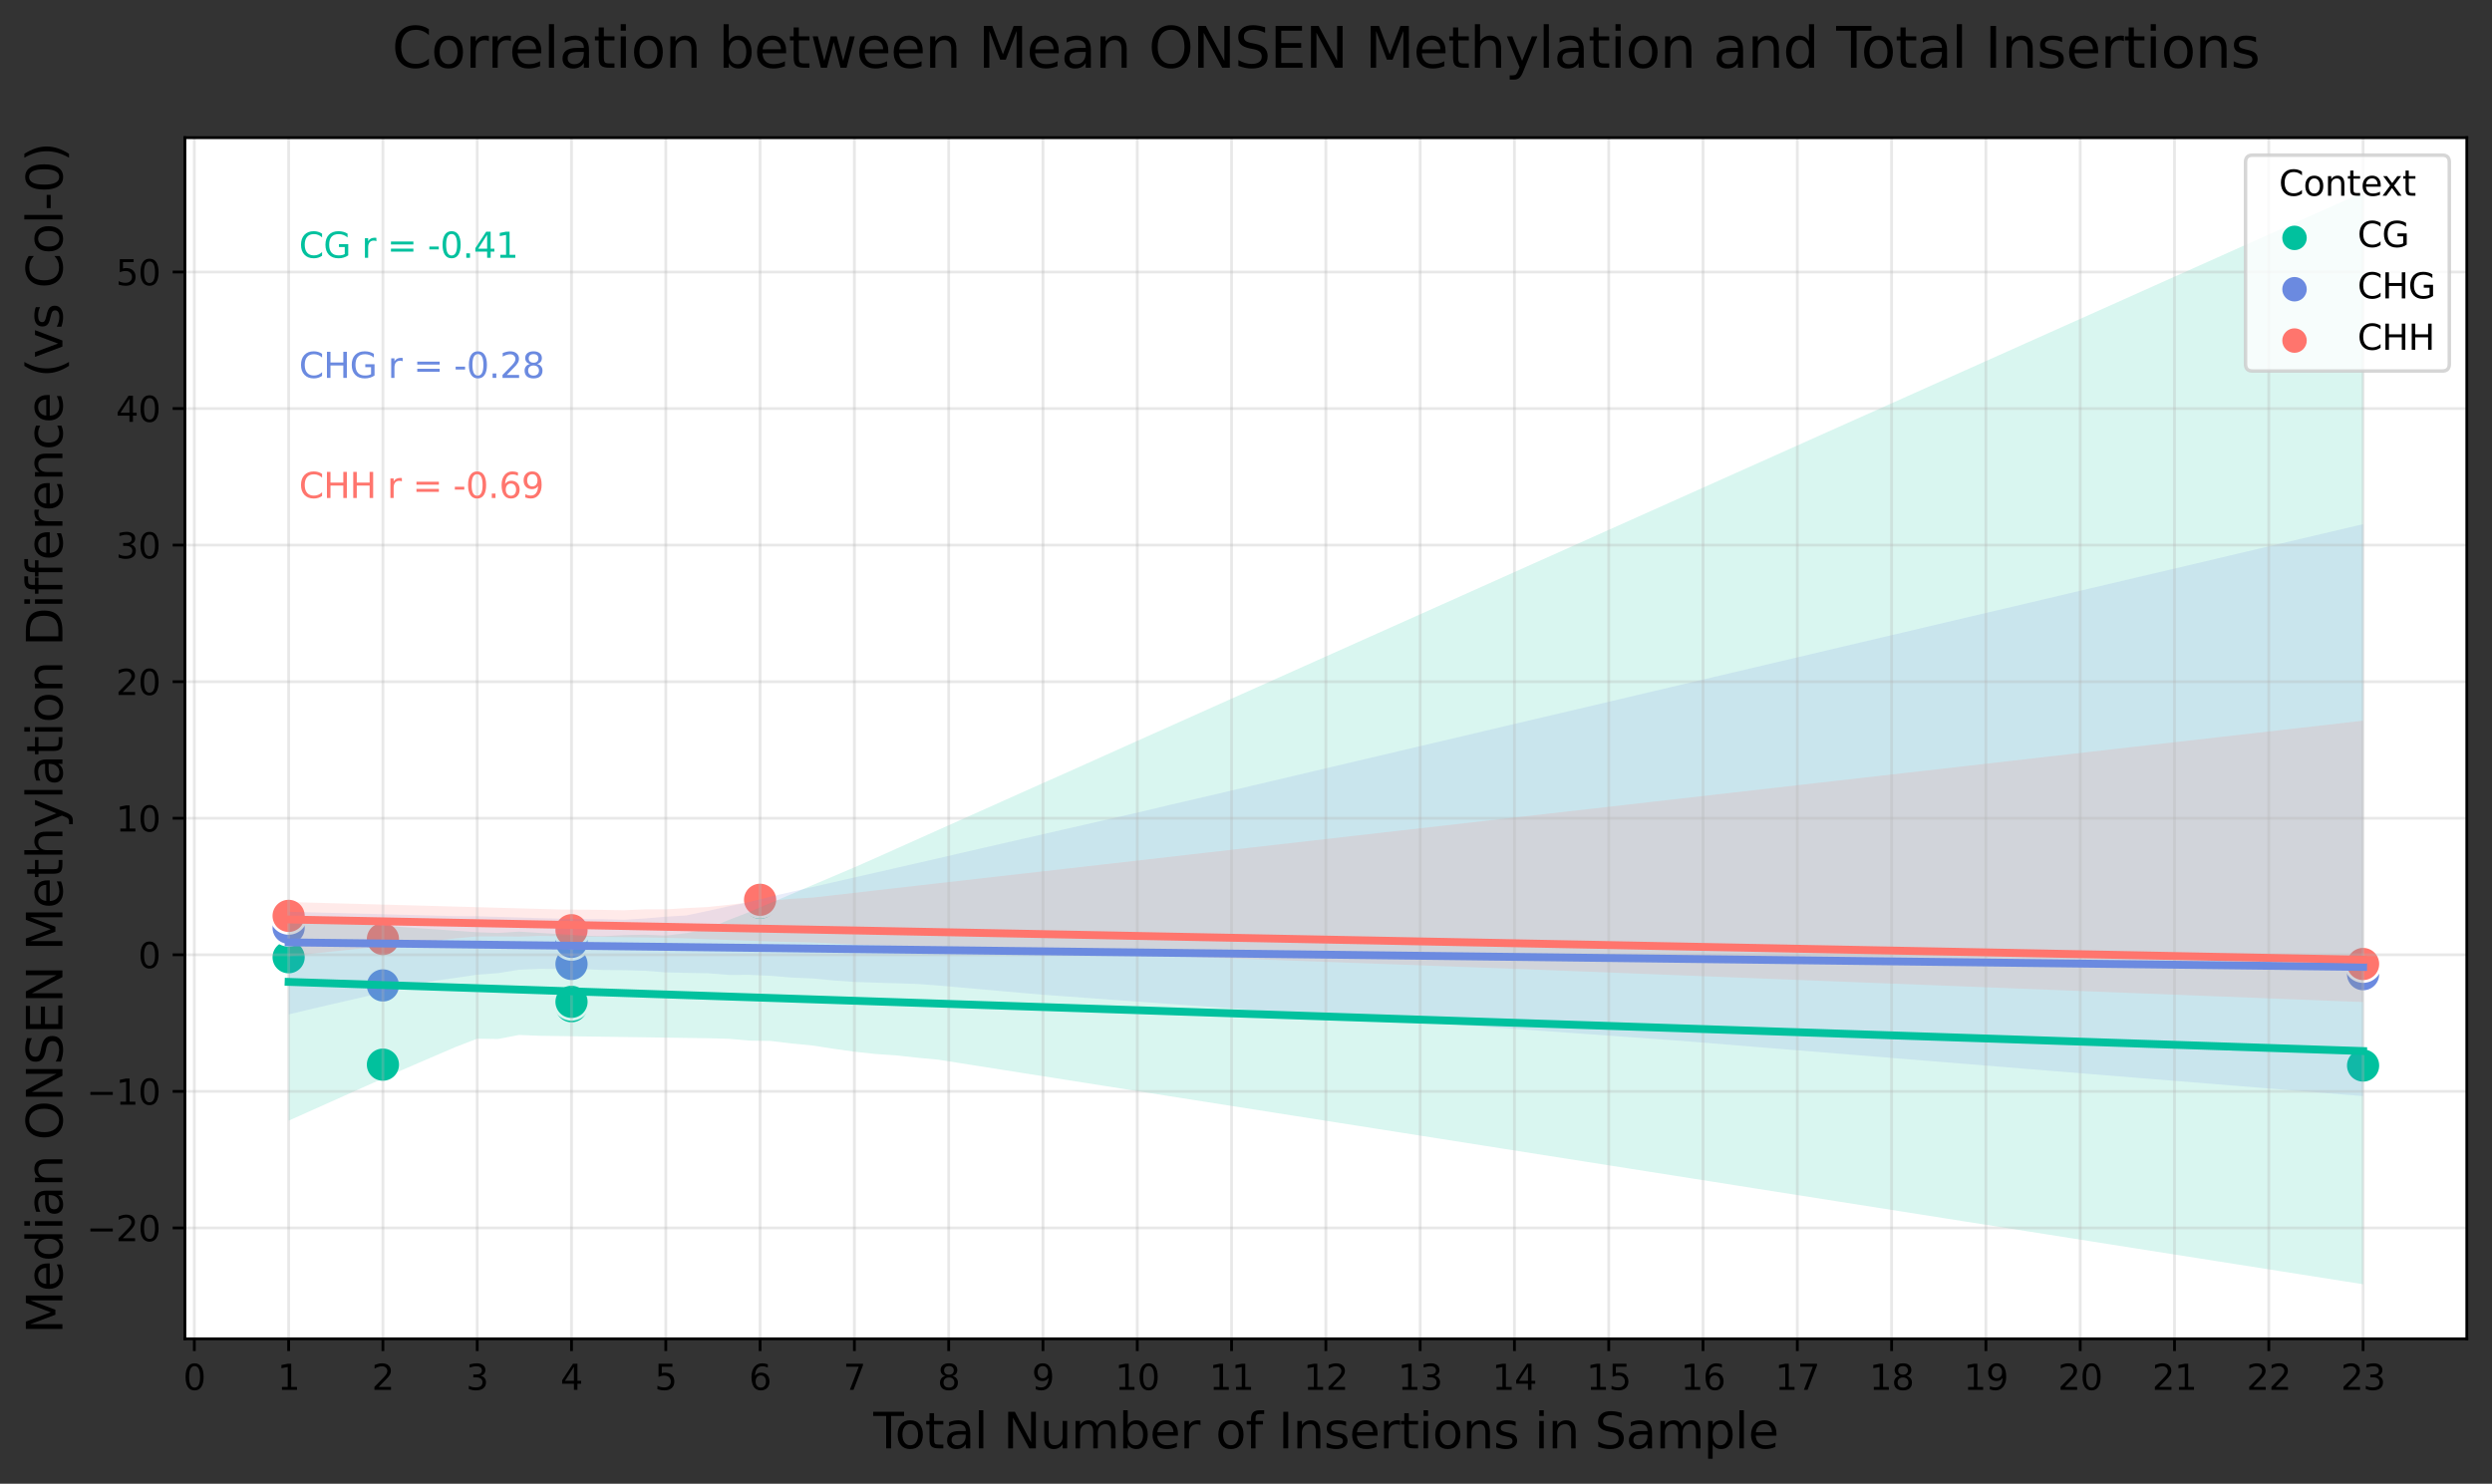 <?xml version="1.0" encoding="utf-8" standalone="no"?>
<!DOCTYPE svg PUBLIC "-//W3C//DTD SVG 1.1//EN"
  "http://www.w3.org/Graphics/SVG/1.1/DTD/svg11.dtd">
<svg height="424.185pt" version="1.1" viewBox="0 0 712.329 424.185" width="712.329pt" xmlns="http://www.w3.org/2000/svg" xmlns:xlink="http://www.w3.org/1999/xlink">
 <rect x="0" y="0" width="712.329" height="424.185" fill="#333333" stroke="none"/>
 <defs>
  <style type="text/css">*{stroke-linecap:butt;stroke-linejoin:round;}</style>
 </defs>
 <g id="figure_1">
  <g id="patch_1">
   <path d="M 0 424.185 
L 712.329 424.185 
L 712.329 0 
L 0 0 
z
" style="fill:none;"/>
  </g>
  <g id="axes_1">
   <g id="patch_2">
    <path d="M 52.854 382.757 
L 705.129 382.757 
L 705.129 39.358 
L 52.854 39.358 
z
" style="fill:#ffffff;"/>
   </g>
   <g id="PathCollection_1">
    <defs>
     <path d="M 0 5 
C 1.326 5 2.598 4.473 3.536 3.536 
C 4.473 2.598 5 1.326 5 -0 
C 5 -1.326 4.473 -2.598 3.536 -3.536 
C 2.598 -4.473 1.326 -5 0 -5 
C -1.326 -5 -2.598 -4.473 -3.536 -3.536 
C -4.473 -2.598 -5 -1.326 -5 0 
C -5 1.326 -4.473 2.598 -3.536 3.536 
C -2.598 4.473 -1.326 5 0 5 
z
" id="C0_0_52028350d8"/>
    </defs>
    <g clip-path="url(#p132d557168)">
     <use style="fill:#01c19e;stroke:#ffffff;stroke-width:0.8;" x="675.48" xlink:href="#C0_0_52028350d8" y="304.63"/>
    </g>
    <g clip-path="url(#p132d557168)">
     <use style="fill:#6b8ae0;stroke:#ffffff;stroke-width:0.8;" x="675.48" xlink:href="#C0_0_52028350d8" y="278.515"/>
    </g>
    <g clip-path="url(#p132d557168)">
     <use style="fill:#ff756d;stroke:#ffffff;stroke-width:0.8;" x="675.48" xlink:href="#C0_0_52028350d8" y="275.598"/>
    </g>
    <g clip-path="url(#p132d557168)">
     <use style="fill:#01c19e;stroke:#ffffff;stroke-width:0.8;" x="163.363" xlink:href="#C0_0_52028350d8" y="287.668"/>
    </g>
    <g clip-path="url(#p132d557168)">
     <use style="fill:#6b8ae0;stroke:#ffffff;stroke-width:0.8;" x="163.363" xlink:href="#C0_0_52028350d8" y="275.587"/>
    </g>
    <g clip-path="url(#p132d557168)">
     <use style="fill:#ff756d;stroke:#ffffff;stroke-width:0.8;" x="163.363" xlink:href="#C0_0_52028350d8" y="265.933"/>
    </g>
    <g clip-path="url(#p132d557168)">
     <use style="fill:#01c19e;stroke:#ffffff;stroke-width:0.8;" x="82.503" xlink:href="#C0_0_52028350d8" y="273.667"/>
    </g>
    <g clip-path="url(#p132d557168)">
     <use style="fill:#6b8ae0;stroke:#ffffff;stroke-width:0.8;" x="82.503" xlink:href="#C0_0_52028350d8" y="265.237"/>
    </g>
    <g clip-path="url(#p132d557168)">
     <use style="fill:#ff756d;stroke:#ffffff;stroke-width:0.8;" x="82.503" xlink:href="#C0_0_52028350d8" y="261.838"/>
    </g>
    <g clip-path="url(#p132d557168)">
     <use style="fill:#01c19e;stroke:#ffffff;stroke-width:0.8;" x="109.456" xlink:href="#C0_0_52028350d8" y="304.376"/>
    </g>
    <g clip-path="url(#p132d557168)">
     <use style="fill:#6b8ae0;stroke:#ffffff;stroke-width:0.8;" x="109.456" xlink:href="#C0_0_52028350d8" y="281.723"/>
    </g>
    <g clip-path="url(#p132d557168)">
     <use style="fill:#ff756d;stroke:#ffffff;stroke-width:0.8;" x="109.456" xlink:href="#C0_0_52028350d8" y="268.461"/>
    </g>
    <g clip-path="url(#p132d557168)">
     <use style="fill:#01c19e;stroke:#ffffff;stroke-width:0.8;" x="163.363" xlink:href="#C0_0_52028350d8" y="286.415"/>
    </g>
    <g clip-path="url(#p132d557168)">
     <use style="fill:#6b8ae0;stroke:#ffffff;stroke-width:0.8;" x="163.363" xlink:href="#C0_0_52028350d8" y="269.264"/>
    </g>
    <g clip-path="url(#p132d557168)">
     <use style="fill:#ff756d;stroke:#ffffff;stroke-width:0.8;" x="163.363" xlink:href="#C0_0_52028350d8" y="265.938"/>
    </g>
    <g clip-path="url(#p132d557168)">
     <use style="fill:#01c19e;stroke:#ffffff;stroke-width:0.8;" x="217.27" xlink:href="#C0_0_52028350d8" y="258.093"/>
    </g>
    <g clip-path="url(#p132d557168)">
     <use style="fill:#6b8ae0;stroke:#ffffff;stroke-width:0.8;" x="217.27" xlink:href="#C0_0_52028350d8" y="257.04"/>
    </g>
    <g clip-path="url(#p132d557168)">
     <use style="fill:#ff756d;stroke:#ffffff;stroke-width:0.8;" x="217.27" xlink:href="#C0_0_52028350d8" y="257.245"/>
    </g>
   </g>
   <g id="PathCollection_2"/>
   <g id="PathCollection_3"/>
   <g id="PathCollection_4"/>
   <g id="PolyCollection_1">
    <path clip-path="url(#p132d557168)" d="M 82.503 262.802 
L 82.503 320.392 
L 88.493 317.711 
L 94.482 315.03 
L 100.472 312.349 
L 106.462 309.668 
L 112.451 306.987 
L 118.441 304.395 
L 124.431 301.821 
L 130.42 299.248 
L 136.41 296.945 
L 142.4 297.037 
L 148.389 295.883 
L 154.379 296.125 
L 160.369 296.212 
L 166.358 296.299 
L 172.348 296.386 
L 178.338 296.473 
L 184.327 296.56 
L 190.317 296.647 
L 196.307 296.734 
L 202.296 296.821 
L 208.286 296.976 
L 214.276 297.512 
L 220.265 297.596 
L 226.255 298.321 
L 232.245 298.897 
L 238.234 299.827 
L 244.224 300.666 
L 250.214 301.318 
L 256.203 301.725 
L 262.193 302.389 
L 268.183 302.954 
L 274.172 303.898 
L 280.162 304.843 
L 286.152 305.788 
L 292.141 306.732 
L 298.131 307.677 
L 304.121 308.622 
L 310.11 309.567 
L 316.1 310.511 
L 322.09 311.456 
L 328.079 312.401 
L 334.069 313.345 
L 340.059 314.29 
L 346.048 315.235 
L 352.038 316.179 
L 358.028 317.121 
L 364.017 318.063 
L 370.007 319.005 
L 375.997 319.947 
L 381.986 320.889 
L 387.976 321.831 
L 393.966 322.773 
L 399.955 323.715 
L 405.945 324.657 
L 411.935 325.601 
L 417.924 326.546 
L 423.914 327.49 
L 429.904 328.434 
L 435.893 329.378 
L 441.883 330.323 
L 447.873 331.267 
L 453.862 332.211 
L 459.852 333.155 
L 465.842 334.1 
L 471.831 335.044 
L 477.821 335.988 
L 483.811 336.932 
L 489.8 337.877 
L 495.79 338.821 
L 501.78 339.765 
L 507.769 340.709 
L 513.759 341.654 
L 519.749 342.598 
L 525.738 343.542 
L 531.728 344.486 
L 537.718 345.431 
L 543.707 346.375 
L 549.697 347.319 
L 555.687 348.263 
L 561.676 349.208 
L 567.666 350.152 
L 573.656 351.096 
L 579.645 352.04 
L 585.635 352.985 
L 591.625 353.929 
L 597.614 354.873 
L 603.604 355.817 
L 609.594 356.762 
L 615.584 357.706 
L 621.573 358.65 
L 627.563 359.594 
L 633.553 360.539 
L 639.542 361.483 
L 645.532 362.427 
L 651.522 363.371 
L 657.511 364.316 
L 663.501 365.26 
L 669.491 366.204 
L 675.48 367.148 
L 675.48 54.967 
L 675.48 54.967 
L 669.491 57.648 
L 663.501 60.329 
L 657.511 63.01 
L 651.522 65.691 
L 645.532 68.372 
L 639.542 71.053 
L 633.553 73.734 
L 627.563 76.415 
L 621.573 79.096 
L 615.584 81.777 
L 609.594 84.458 
L 603.604 87.139 
L 597.614 89.82 
L 591.625 92.502 
L 585.635 95.183 
L 579.645 97.864 
L 573.656 100.545 
L 567.666 103.226 
L 561.676 105.907 
L 555.687 108.588 
L 549.697 111.269 
L 543.707 113.95 
L 537.718 116.631 
L 531.728 119.312 
L 525.738 121.993 
L 519.749 124.674 
L 513.759 127.355 
L 507.769 130.037 
L 501.78 132.718 
L 495.79 135.399 
L 489.8 138.08 
L 483.811 140.761 
L 477.821 143.442 
L 471.831 146.123 
L 465.842 148.804 
L 459.852 151.485 
L 453.862 154.166 
L 447.873 156.847 
L 441.883 159.528 
L 435.893 162.209 
L 429.904 164.89 
L 423.914 167.571 
L 417.924 170.253 
L 411.935 172.934 
L 405.945 175.615 
L 399.955 178.296 
L 393.966 180.977 
L 387.976 183.658 
L 381.986 186.339 
L 375.997 189.02 
L 370.007 191.701 
L 364.017 194.382 
L 358.028 197.063 
L 352.038 199.744 
L 346.048 202.425 
L 340.059 205.106 
L 334.069 207.788 
L 328.079 210.469 
L 322.09 213.154 
L 316.1 215.843 
L 310.11 218.532 
L 304.121 221.221 
L 298.131 223.874 
L 292.141 226.555 
L 286.152 229.236 
L 280.162 231.917 
L 274.172 234.598 
L 268.183 237.279 
L 262.193 239.96 
L 256.203 242.641 
L 250.214 245.322 
L 244.224 247.964 
L 238.234 250.51 
L 232.245 253.057 
L 226.255 255.604 
L 220.265 258.15 
L 214.276 260.695 
L 208.286 263.022 
L 202.296 265.543 
L 196.307 266.763 
L 190.317 267.473 
L 184.327 267.228 
L 178.338 267.356 
L 172.348 267.66 
L 166.358 267.459 
L 160.369 267.089 
L 154.379 266.719 
L 148.389 266.35 
L 142.4 266.726 
L 136.41 266.52 
L 130.42 266.107 
L 124.431 265.694 
L 118.441 265.281 
L 112.451 264.868 
L 106.462 264.454 
L 100.472 264.041 
L 94.482 263.628 
L 88.493 263.215 
L 82.503 262.802 
z
" style="fill:#01c19e;fill-opacity:0.15;"/>
   </g>
   <g id="PolyCollection_2">
    <path clip-path="url(#p132d557168)" d="M 82.503 260.67 
L 82.503 290.025 
L 88.493 288.586 
L 94.482 287.182 
L 100.472 285.811 
L 106.462 284.439 
L 112.451 283.068 
L 118.441 281.697 
L 124.431 280.375 
L 130.42 279.535 
L 136.41 278.655 
L 142.4 278.207 
L 148.389 277.228 
L 154.379 276.991 
L 160.369 277.031 
L 166.358 277.042 
L 172.348 277.304 
L 178.338 277.366 
L 184.327 277.532 
L 190.317 277.994 
L 196.307 278.135 
L 202.296 278.241 
L 208.286 278.716 
L 214.276 278.707 
L 220.265 278.977 
L 226.255 279.462 
L 232.245 279.72 
L 238.234 280.299 
L 244.224 280.725 
L 250.214 280.926 
L 256.203 281.103 
L 262.193 281.296 
L 268.183 281.752 
L 274.172 282.278 
L 280.162 282.809 
L 286.152 283.341 
L 292.141 283.874 
L 298.131 284.388 
L 304.121 284.822 
L 310.11 285.255 
L 316.1 285.689 
L 322.09 286.122 
L 328.079 286.556 
L 334.069 286.989 
L 340.059 287.423 
L 346.048 287.856 
L 352.038 288.29 
L 358.028 288.723 
L 364.017 289.157 
L 370.007 289.59 
L 375.997 290.024 
L 381.986 290.457 
L 387.976 290.89 
L 393.966 291.324 
L 399.955 291.757 
L 405.945 292.191 
L 411.935 292.623 
L 417.924 293.055 
L 423.914 293.488 
L 429.904 293.92 
L 435.893 294.352 
L 441.883 294.785 
L 447.873 295.217 
L 453.862 295.649 
L 459.852 296.081 
L 465.842 296.514 
L 471.831 296.946 
L 477.821 297.378 
L 483.811 297.838 
L 489.8 298.324 
L 495.79 298.81 
L 501.78 299.295 
L 507.769 299.781 
L 513.759 300.266 
L 519.749 300.752 
L 525.738 301.238 
L 531.728 301.723 
L 537.718 302.209 
L 543.707 302.695 
L 549.697 303.18 
L 555.687 303.666 
L 561.676 304.151 
L 567.666 304.637 
L 573.656 305.123 
L 579.645 305.608 
L 585.635 306.094 
L 591.625 306.579 
L 597.614 307.064 
L 603.604 307.549 
L 609.594 308.034 
L 615.584 308.519 
L 621.573 309.004 
L 627.563 309.489 
L 633.553 309.974 
L 639.542 310.459 
L 645.532 310.944 
L 651.522 311.43 
L 657.511 311.915 
L 663.501 312.4 
L 669.491 312.885 
L 675.48 313.37 
L 675.48 149.852 
L 675.48 149.852 
L 669.491 151.262 
L 663.501 152.673 
L 657.511 154.083 
L 651.522 155.493 
L 645.532 156.904 
L 639.542 158.314 
L 633.553 159.724 
L 627.563 161.135 
L 621.573 162.545 
L 615.584 163.955 
L 609.594 165.366 
L 603.604 166.776 
L 597.614 168.186 
L 591.625 169.597 
L 585.635 171.007 
L 579.645 172.417 
L 573.656 173.828 
L 567.666 175.238 
L 561.676 176.648 
L 555.687 178.059 
L 549.697 179.469 
L 543.707 180.879 
L 537.718 182.29 
L 531.728 183.7 
L 525.738 185.11 
L 519.749 186.521 
L 513.759 187.931 
L 507.769 189.341 
L 501.78 190.752 
L 495.79 192.162 
L 489.8 193.572 
L 483.811 194.983 
L 477.821 196.393 
L 471.831 197.803 
L 465.842 199.214 
L 459.852 200.624 
L 453.862 202.034 
L 447.873 203.445 
L 441.883 204.855 
L 435.893 206.265 
L 429.904 207.675 
L 423.914 209.085 
L 417.924 210.495 
L 411.935 211.904 
L 405.945 213.314 
L 399.955 214.724 
L 393.966 216.133 
L 387.976 217.543 
L 381.986 218.953 
L 375.997 220.362 
L 370.007 221.772 
L 364.017 223.182 
L 358.028 224.594 
L 352.038 226.005 
L 346.048 227.417 
L 340.059 228.796 
L 334.069 230.179 
L 328.079 231.63 
L 322.09 233.01 
L 316.1 234.381 
L 310.11 235.753 
L 304.121 237.125 
L 298.131 238.497 
L 292.141 239.868 
L 286.152 241.24 
L 280.162 242.612 
L 274.172 243.984 
L 268.183 245.382 
L 262.193 246.751 
L 256.203 248.12 
L 250.214 249.488 
L 244.224 250.857 
L 238.234 252.226 
L 232.245 253.597 
L 226.255 254.967 
L 220.265 256.338 
L 214.276 257.858 
L 208.286 259.097 
L 202.296 260.436 
L 196.307 261.707 
L 190.317 262.081 
L 184.327 262.593 
L 178.338 262.954 
L 172.348 262.79 
L 166.358 262.74 
L 160.369 262.656 
L 154.379 262.483 
L 148.389 262.307 
L 142.4 262.132 
L 136.41 261.958 
L 130.42 261.929 
L 124.431 261.771 
L 118.441 261.613 
L 112.451 261.456 
L 106.462 261.298 
L 100.472 261.141 
L 94.482 260.984 
L 88.493 260.827 
L 82.503 260.67 
z
" style="fill:#6b8ae0;fill-opacity:0.15;"/>
   </g>
   <g id="PolyCollection_3">
    <path clip-path="url(#p132d557168)" d="M 82.503 257.873 
L 82.503 273.423 
L 88.493 272.731 
L 94.482 272.074 
L 100.472 271.451 
L 106.462 270.828 
L 112.451 270.205 
L 118.441 269.581 
L 124.431 268.93 
L 130.42 268.246 
L 136.41 267.712 
L 142.4 267.69 
L 148.389 267.775 
L 154.379 267.555 
L 160.369 267.645 
L 166.358 267.736 
L 172.348 267.833 
L 178.338 267.925 
L 184.327 268.017 
L 190.317 268.109 
L 196.307 268.272 
L 202.296 268.519 
L 208.286 268.712 
L 214.276 268.932 
L 220.265 269.152 
L 226.255 269.309 
L 232.245 269.428 
L 238.234 269.732 
L 244.224 270.033 
L 250.214 270.253 
L 256.203 270.473 
L 262.193 270.693 
L 268.183 270.913 
L 274.172 271.133 
L 280.162 271.353 
L 286.152 271.573 
L 292.141 271.793 
L 298.131 272.013 
L 304.121 272.233 
L 310.11 272.453 
L 316.1 272.673 
L 322.09 272.893 
L 328.079 273.113 
L 334.069 273.334 
L 340.059 273.554 
L 346.048 273.774 
L 352.038 273.994 
L 358.028 274.214 
L 364.017 274.434 
L 370.007 274.654 
L 375.997 274.874 
L 381.986 275.094 
L 387.976 275.314 
L 393.966 275.534 
L 399.955 275.754 
L 405.945 275.974 
L 411.935 276.194 
L 417.924 276.414 
L 423.914 276.634 
L 429.904 276.858 
L 435.893 277.086 
L 441.883 277.32 
L 447.873 277.555 
L 453.862 277.79 
L 459.852 278.025 
L 465.842 278.26 
L 471.831 278.495 
L 477.821 278.729 
L 483.811 278.964 
L 489.8 279.199 
L 495.79 279.434 
L 501.78 279.669 
L 507.769 279.904 
L 513.759 280.139 
L 519.749 280.373 
L 525.738 280.608 
L 531.728 280.843 
L 537.718 281.078 
L 543.707 281.313 
L 549.697 281.548 
L 555.687 281.782 
L 561.676 282.017 
L 567.666 282.252 
L 573.656 282.487 
L 579.645 282.722 
L 585.635 282.957 
L 591.625 283.191 
L 597.614 283.426 
L 603.604 283.661 
L 609.594 283.896 
L 615.584 284.131 
L 621.573 284.366 
L 627.563 284.601 
L 633.553 284.835 
L 639.542 285.07 
L 645.532 285.305 
L 651.522 285.54 
L 657.511 285.775 
L 663.501 286.01 
L 669.491 286.244 
L 675.48 286.479 
L 675.48 206.043 
L 675.48 206.043 
L 669.491 206.727 
L 663.501 207.411 
L 657.511 208.094 
L 651.522 208.778 
L 645.532 209.461 
L 639.542 210.145 
L 633.553 210.828 
L 627.563 211.512 
L 621.573 212.195 
L 615.584 212.879 
L 609.594 213.562 
L 603.604 214.246 
L 597.614 214.929 
L 591.625 215.613 
L 585.635 216.296 
L 579.645 216.98 
L 573.656 217.663 
L 567.666 218.347 
L 561.676 219.03 
L 555.687 219.714 
L 549.697 220.397 
L 543.707 221.081 
L 537.718 221.764 
L 531.728 222.448 
L 525.738 223.132 
L 519.749 223.815 
L 513.759 224.499 
L 507.769 225.182 
L 501.78 225.866 
L 495.79 226.549 
L 489.8 227.233 
L 483.811 227.916 
L 477.821 228.6 
L 471.831 229.283 
L 465.842 229.967 
L 459.852 230.65 
L 453.862 231.334 
L 447.873 232.017 
L 441.883 232.701 
L 435.893 233.384 
L 429.904 234.068 
L 423.914 234.751 
L 417.924 235.435 
L 411.935 236.118 
L 405.945 236.802 
L 399.955 237.485 
L 393.966 238.169 
L 387.976 238.853 
L 381.986 239.536 
L 375.997 240.22 
L 370.007 240.903 
L 364.017 241.587 
L 358.028 242.27 
L 352.038 242.954 
L 346.048 243.637 
L 340.059 244.321 
L 334.069 245.004 
L 328.079 245.688 
L 322.09 246.371 
L 316.1 247.055 
L 310.11 247.738 
L 304.121 248.422 
L 298.131 249.105 
L 292.141 249.789 
L 286.152 250.472 
L 280.162 251.156 
L 274.172 251.839 
L 268.183 252.523 
L 262.193 253.207 
L 256.203 253.89 
L 250.214 254.574 
L 244.224 255.257 
L 238.234 255.941 
L 232.245 256.623 
L 226.255 256.965 
L 220.265 257.515 
L 214.276 257.988 
L 208.286 258.694 
L 202.296 259.318 
L 196.307 259.615 
L 190.317 259.977 
L 184.327 259.975 
L 178.338 260.242 
L 172.348 260.133 
L 166.358 260.068 
L 160.369 260.02 
L 154.379 259.855 
L 148.389 259.69 
L 142.4 259.525 
L 136.41 259.359 
L 130.42 259.194 
L 124.431 259.029 
L 118.441 258.864 
L 112.451 258.699 
L 106.462 258.533 
L 100.472 258.368 
L 94.482 258.203 
L 88.493 258.038 
L 82.503 257.873 
z
" style="fill:#ff756d;fill-opacity:0.15;"/>
   </g>
   <g id="matplotlib.axis_1">
    <g id="xtick_1">
     <g id="line2d_1">
      <path clip-path="url(#p132d557168)" d="M 55.549 382.757 
L 55.549 39.358 
" style="fill:none;stroke:#b0b0b0;stroke-linecap:square;stroke-opacity:0.3;stroke-width:0.8;"/>
     </g>
     <g id="line2d_2">
      <defs>
       <path d="M 0 0 
L 0 3.5 
" id="mc53c407fd4" style="stroke:#000000;stroke-width:0.8;"/>
      </defs>
      <g>
       <use style="stroke:#000000;stroke-width:0.8;" x="55.549" xlink:href="#mc53c407fd4" y="382.757"/>
      </g>
     </g>
     <g id="text_1">
      <!-- 0 -->
      <g transform="translate(52.368 397.356)scale(0.1 -0.1)">
       <defs>
        <path d="M 2034 4250 
Q 1547 4250 1301 3770 
Q 1056 3291 1056 2328 
Q 1056 1369 1301 889 
Q 1547 409 2034 409 
Q 2525 409 2770 889 
Q 3016 1369 3016 2328 
Q 3016 3291 2770 3770 
Q 2525 4250 2034 4250 
z
M 2034 4750 
Q 2819 4750 3233 4129 
Q 3647 3509 3647 2328 
Q 3647 1150 3233 529 
Q 2819 -91 2034 -91 
Q 1250 -91 836 529 
Q 422 1150 422 2328 
Q 422 3509 836 4129 
Q 1250 4750 2034 4750 
z
" id="DejaVuSans-30" transform="scale(0.016)"/>
       </defs>
       <use xlink:href="#DejaVuSans-30"/>
      </g>
     </g>
    </g>
    <g id="xtick_2">
     <g id="line2d_3">
      <path clip-path="url(#p132d557168)" d="M 82.503 382.757 
L 82.503 39.358 
" style="fill:none;stroke:#b0b0b0;stroke-linecap:square;stroke-opacity:0.3;stroke-width:0.8;"/>
     </g>
     <g id="line2d_4">
      <g>
       <use style="stroke:#000000;stroke-width:0.8;" x="82.503" xlink:href="#mc53c407fd4" y="382.757"/>
      </g>
     </g>
     <g id="text_2">
      <!-- 1 -->
      <g transform="translate(79.322 397.356)scale(0.1 -0.1)">
       <defs>
        <path d="M 794 531 
L 1825 531 
L 1825 4091 
L 703 3866 
L 703 4441 
L 1819 4666 
L 2450 4666 
L 2450 531 
L 3481 531 
L 3481 0 
L 794 0 
L 794 531 
z
" id="DejaVuSans-31" transform="scale(0.016)"/>
       </defs>
       <use xlink:href="#DejaVuSans-31"/>
      </g>
     </g>
    </g>
    <g id="xtick_3">
     <g id="line2d_5">
      <path clip-path="url(#p132d557168)" d="M 109.456 382.757 
L 109.456 39.358 
" style="fill:none;stroke:#b0b0b0;stroke-linecap:square;stroke-opacity:0.3;stroke-width:0.8;"/>
     </g>
     <g id="line2d_6">
      <g>
       <use style="stroke:#000000;stroke-width:0.8;" x="109.456" xlink:href="#mc53c407fd4" y="382.757"/>
      </g>
     </g>
     <g id="text_3">
      <!-- 2 -->
      <g transform="translate(106.275 397.356)scale(0.1 -0.1)">
       <defs>
        <path d="M 1228 531 
L 3431 531 
L 3431 0 
L 469 0 
L 469 531 
Q 828 903 1448 1529 
Q 2069 2156 2228 2338 
Q 2531 2678 2651 2914 
Q 2772 3150 2772 3378 
Q 2772 3750 2511 3984 
Q 2250 4219 1831 4219 
Q 1534 4219 1204 4116 
Q 875 4013 500 3803 
L 500 4441 
Q 881 4594 1212 4672 
Q 1544 4750 1819 4750 
Q 2544 4750 2975 4387 
Q 3406 4025 3406 3419 
Q 3406 3131 3298 2873 
Q 3191 2616 2906 2266 
Q 2828 2175 2409 1742 
Q 1991 1309 1228 531 
z
" id="DejaVuSans-32" transform="scale(0.016)"/>
       </defs>
       <use xlink:href="#DejaVuSans-32"/>
      </g>
     </g>
    </g>
    <g id="xtick_4">
     <g id="line2d_7">
      <path clip-path="url(#p132d557168)" d="M 136.41 382.757 
L 136.41 39.358 
" style="fill:none;stroke:#b0b0b0;stroke-linecap:square;stroke-opacity:0.3;stroke-width:0.8;"/>
     </g>
     <g id="line2d_8">
      <g>
       <use style="stroke:#000000;stroke-width:0.8;" x="136.41" xlink:href="#mc53c407fd4" y="382.757"/>
      </g>
     </g>
     <g id="text_4">
      <!-- 3 -->
      <g transform="translate(133.229 397.356)scale(0.1 -0.1)">
       <defs>
        <path d="M 2597 2516 
Q 3050 2419 3304 2112 
Q 3559 1806 3559 1356 
Q 3559 666 3084 287 
Q 2609 -91 1734 -91 
Q 1441 -91 1130 -33 
Q 819 25 488 141 
L 488 750 
Q 750 597 1062 519 
Q 1375 441 1716 441 
Q 2309 441 2620 675 
Q 2931 909 2931 1356 
Q 2931 1769 2642 2001 
Q 2353 2234 1838 2234 
L 1294 2234 
L 1294 2753 
L 1863 2753 
Q 2328 2753 2575 2939 
Q 2822 3125 2822 3475 
Q 2822 3834 2567 4026 
Q 2313 4219 1838 4219 
Q 1578 4219 1281 4162 
Q 984 4106 628 3988 
L 628 4550 
Q 988 4650 1302 4700 
Q 1616 4750 1894 4750 
Q 2613 4750 3031 4423 
Q 3450 4097 3450 3541 
Q 3450 3153 3228 2886 
Q 3006 2619 2597 2516 
z
" id="DejaVuSans-33" transform="scale(0.016)"/>
       </defs>
       <use xlink:href="#DejaVuSans-33"/>
      </g>
     </g>
    </g>
    <g id="xtick_5">
     <g id="line2d_9">
      <path clip-path="url(#p132d557168)" d="M 163.363 382.757 
L 163.363 39.358 
" style="fill:none;stroke:#b0b0b0;stroke-linecap:square;stroke-opacity:0.3;stroke-width:0.8;"/>
     </g>
     <g id="line2d_10">
      <g>
       <use style="stroke:#000000;stroke-width:0.8;" x="163.363" xlink:href="#mc53c407fd4" y="382.757"/>
      </g>
     </g>
     <g id="text_5">
      <!-- 4 -->
      <g transform="translate(160.182 397.356)scale(0.1 -0.1)">
       <defs>
        <path d="M 2419 4116 
L 825 1625 
L 2419 1625 
L 2419 4116 
z
M 2253 4666 
L 3047 4666 
L 3047 1625 
L 3713 1625 
L 3713 1100 
L 3047 1100 
L 3047 0 
L 2419 0 
L 2419 1100 
L 313 1100 
L 313 1709 
L 2253 4666 
z
" id="DejaVuSans-34" transform="scale(0.016)"/>
       </defs>
       <use xlink:href="#DejaVuSans-34"/>
      </g>
     </g>
    </g>
    <g id="xtick_6">
     <g id="line2d_11">
      <path clip-path="url(#p132d557168)" d="M 190.317 382.757 
L 190.317 39.358 
" style="fill:none;stroke:#b0b0b0;stroke-linecap:square;stroke-opacity:0.3;stroke-width:0.8;"/>
     </g>
     <g id="line2d_12">
      <g>
       <use style="stroke:#000000;stroke-width:0.8;" x="190.317" xlink:href="#mc53c407fd4" y="382.757"/>
      </g>
     </g>
     <g id="text_6">
      <!-- 5 -->
      <g transform="translate(187.136 397.356)scale(0.1 -0.1)">
       <defs>
        <path d="M 691 4666 
L 3169 4666 
L 3169 4134 
L 1269 4134 
L 1269 2991 
Q 1406 3038 1543 3061 
Q 1681 3084 1819 3084 
Q 2600 3084 3056 2656 
Q 3513 2228 3513 1497 
Q 3513 744 3044 326 
Q 2575 -91 1722 -91 
Q 1428 -91 1123 -41 
Q 819 9 494 109 
L 494 744 
Q 775 591 1075 516 
Q 1375 441 1709 441 
Q 2250 441 2565 725 
Q 2881 1009 2881 1497 
Q 2881 1984 2565 2268 
Q 2250 2553 1709 2553 
Q 1456 2553 1204 2497 
Q 953 2441 691 2322 
L 691 4666 
z
" id="DejaVuSans-35" transform="scale(0.016)"/>
       </defs>
       <use xlink:href="#DejaVuSans-35"/>
      </g>
     </g>
    </g>
    <g id="xtick_7">
     <g id="line2d_13">
      <path clip-path="url(#p132d557168)" d="M 217.27 382.757 
L 217.27 39.358 
" style="fill:none;stroke:#b0b0b0;stroke-linecap:square;stroke-opacity:0.3;stroke-width:0.8;"/>
     </g>
     <g id="line2d_14">
      <g>
       <use style="stroke:#000000;stroke-width:0.8;" x="217.27" xlink:href="#mc53c407fd4" y="382.757"/>
      </g>
     </g>
     <g id="text_7">
      <!-- 6 -->
      <g transform="translate(214.089 397.356)scale(0.1 -0.1)">
       <defs>
        <path d="M 2113 2584 
Q 1688 2584 1439 2293 
Q 1191 2003 1191 1497 
Q 1191 994 1439 701 
Q 1688 409 2113 409 
Q 2538 409 2786 701 
Q 3034 994 3034 1497 
Q 3034 2003 2786 2293 
Q 2538 2584 2113 2584 
z
M 3366 4563 
L 3366 3988 
Q 3128 4100 2886 4159 
Q 2644 4219 2406 4219 
Q 1781 4219 1451 3797 
Q 1122 3375 1075 2522 
Q 1259 2794 1537 2939 
Q 1816 3084 2150 3084 
Q 2853 3084 3261 2657 
Q 3669 2231 3669 1497 
Q 3669 778 3244 343 
Q 2819 -91 2113 -91 
Q 1303 -91 875 529 
Q 447 1150 447 2328 
Q 447 3434 972 4092 
Q 1497 4750 2381 4750 
Q 2619 4750 2861 4703 
Q 3103 4656 3366 4563 
z
" id="DejaVuSans-36" transform="scale(0.016)"/>
       </defs>
       <use xlink:href="#DejaVuSans-36"/>
      </g>
     </g>
    </g>
    <g id="xtick_8">
     <g id="line2d_15">
      <path clip-path="url(#p132d557168)" d="M 244.224 382.757 
L 244.224 39.358 
" style="fill:none;stroke:#b0b0b0;stroke-linecap:square;stroke-opacity:0.3;stroke-width:0.8;"/>
     </g>
     <g id="line2d_16">
      <g>
       <use style="stroke:#000000;stroke-width:0.8;" x="244.224" xlink:href="#mc53c407fd4" y="382.757"/>
      </g>
     </g>
     <g id="text_8">
      <!-- 7 -->
      <g transform="translate(241.043 397.356)scale(0.1 -0.1)">
       <defs>
        <path d="M 525 4666 
L 3525 4666 
L 3525 4397 
L 1831 0 
L 1172 0 
L 2766 4134 
L 525 4134 
L 525 4666 
z
" id="DejaVuSans-37" transform="scale(0.016)"/>
       </defs>
       <use xlink:href="#DejaVuSans-37"/>
      </g>
     </g>
    </g>
    <g id="xtick_9">
     <g id="line2d_17">
      <path clip-path="url(#p132d557168)" d="M 271.178 382.757 
L 271.178 39.358 
" style="fill:none;stroke:#b0b0b0;stroke-linecap:square;stroke-opacity:0.3;stroke-width:0.8;"/>
     </g>
     <g id="line2d_18">
      <g>
       <use style="stroke:#000000;stroke-width:0.8;" x="271.178" xlink:href="#mc53c407fd4" y="382.757"/>
      </g>
     </g>
     <g id="text_9">
      <!-- 8 -->
      <g transform="translate(267.996 397.356)scale(0.1 -0.1)">
       <defs>
        <path d="M 2034 2216 
Q 1584 2216 1326 1975 
Q 1069 1734 1069 1313 
Q 1069 891 1326 650 
Q 1584 409 2034 409 
Q 2484 409 2743 651 
Q 3003 894 3003 1313 
Q 3003 1734 2745 1975 
Q 2488 2216 2034 2216 
z
M 1403 2484 
Q 997 2584 770 2862 
Q 544 3141 544 3541 
Q 544 4100 942 4425 
Q 1341 4750 2034 4750 
Q 2731 4750 3128 4425 
Q 3525 4100 3525 3541 
Q 3525 3141 3298 2862 
Q 3072 2584 2669 2484 
Q 3125 2378 3379 2068 
Q 3634 1759 3634 1313 
Q 3634 634 3220 271 
Q 2806 -91 2034 -91 
Q 1263 -91 848 271 
Q 434 634 434 1313 
Q 434 1759 690 2068 
Q 947 2378 1403 2484 
z
M 1172 3481 
Q 1172 3119 1398 2916 
Q 1625 2713 2034 2713 
Q 2441 2713 2670 2916 
Q 2900 3119 2900 3481 
Q 2900 3844 2670 4047 
Q 2441 4250 2034 4250 
Q 1625 4250 1398 4047 
Q 1172 3844 1172 3481 
z
" id="DejaVuSans-38" transform="scale(0.016)"/>
       </defs>
       <use xlink:href="#DejaVuSans-38"/>
      </g>
     </g>
    </g>
    <g id="xtick_10">
     <g id="line2d_19">
      <path clip-path="url(#p132d557168)" d="M 298.131 382.757 
L 298.131 39.358 
" style="fill:none;stroke:#b0b0b0;stroke-linecap:square;stroke-opacity:0.3;stroke-width:0.8;"/>
     </g>
     <g id="line2d_20">
      <g>
       <use style="stroke:#000000;stroke-width:0.8;" x="298.131" xlink:href="#mc53c407fd4" y="382.757"/>
      </g>
     </g>
     <g id="text_10">
      <!-- 9 -->
      <g transform="translate(294.95 397.356)scale(0.1 -0.1)">
       <defs>
        <path d="M 703 97 
L 703 672 
Q 941 559 1184 500 
Q 1428 441 1663 441 
Q 2288 441 2617 861 
Q 2947 1281 2994 2138 
Q 2813 1869 2534 1725 
Q 2256 1581 1919 1581 
Q 1219 1581 811 2004 
Q 403 2428 403 3163 
Q 403 3881 828 4315 
Q 1253 4750 1959 4750 
Q 2769 4750 3195 4129 
Q 3622 3509 3622 2328 
Q 3622 1225 3098 567 
Q 2575 -91 1691 -91 
Q 1453 -91 1209 -44 
Q 966 3 703 97 
z
M 1959 2075 
Q 2384 2075 2632 2365 
Q 2881 2656 2881 3163 
Q 2881 3666 2632 3958 
Q 2384 4250 1959 4250 
Q 1534 4250 1286 3958 
Q 1038 3666 1038 3163 
Q 1038 2656 1286 2365 
Q 1534 2075 1959 2075 
z
" id="DejaVuSans-39" transform="scale(0.016)"/>
       </defs>
       <use xlink:href="#DejaVuSans-39"/>
      </g>
     </g>
    </g>
    <g id="xtick_11">
     <g id="line2d_21">
      <path clip-path="url(#p132d557168)" d="M 325.085 382.757 
L 325.085 39.358 
" style="fill:none;stroke:#b0b0b0;stroke-linecap:square;stroke-opacity:0.3;stroke-width:0.8;"/>
     </g>
     <g id="line2d_22">
      <g>
       <use style="stroke:#000000;stroke-width:0.8;" x="325.085" xlink:href="#mc53c407fd4" y="382.757"/>
      </g>
     </g>
     <g id="text_11">
      <!-- 10 -->
      <g transform="translate(318.722 397.356)scale(0.1 -0.1)">
       <use xlink:href="#DejaVuSans-31"/>
       <use x="63.623" xlink:href="#DejaVuSans-30"/>
      </g>
     </g>
    </g>
    <g id="xtick_12">
     <g id="line2d_23">
      <path clip-path="url(#p132d557168)" d="M 352.038 382.757 
L 352.038 39.358 
" style="fill:none;stroke:#b0b0b0;stroke-linecap:square;stroke-opacity:0.3;stroke-width:0.8;"/>
     </g>
     <g id="line2d_24">
      <g>
       <use style="stroke:#000000;stroke-width:0.8;" x="352.038" xlink:href="#mc53c407fd4" y="382.757"/>
      </g>
     </g>
     <g id="text_12">
      <!-- 11 -->
      <g transform="translate(345.676 397.356)scale(0.1 -0.1)">
       <use xlink:href="#DejaVuSans-31"/>
       <use x="63.623" xlink:href="#DejaVuSans-31"/>
      </g>
     </g>
    </g>
    <g id="xtick_13">
     <g id="line2d_25">
      <path clip-path="url(#p132d557168)" d="M 378.992 382.757 
L 378.992 39.358 
" style="fill:none;stroke:#b0b0b0;stroke-linecap:square;stroke-opacity:0.3;stroke-width:0.8;"/>
     </g>
     <g id="line2d_26">
      <g>
       <use style="stroke:#000000;stroke-width:0.8;" x="378.992" xlink:href="#mc53c407fd4" y="382.757"/>
      </g>
     </g>
     <g id="text_13">
      <!-- 12 -->
      <g transform="translate(372.629 397.356)scale(0.1 -0.1)">
       <use xlink:href="#DejaVuSans-31"/>
       <use x="63.623" xlink:href="#DejaVuSans-32"/>
      </g>
     </g>
    </g>
    <g id="xtick_14">
     <g id="line2d_27">
      <path clip-path="url(#p132d557168)" d="M 405.945 382.757 
L 405.945 39.358 
" style="fill:none;stroke:#b0b0b0;stroke-linecap:square;stroke-opacity:0.3;stroke-width:0.8;"/>
     </g>
     <g id="line2d_28">
      <g>
       <use style="stroke:#000000;stroke-width:0.8;" x="405.945" xlink:href="#mc53c407fd4" y="382.757"/>
      </g>
     </g>
     <g id="text_14">
      <!-- 13 -->
      <g transform="translate(399.583 397.356)scale(0.1 -0.1)">
       <use xlink:href="#DejaVuSans-31"/>
       <use x="63.623" xlink:href="#DejaVuSans-33"/>
      </g>
     </g>
    </g>
    <g id="xtick_15">
     <g id="line2d_29">
      <path clip-path="url(#p132d557168)" d="M 432.899 382.757 
L 432.899 39.358 
" style="fill:none;stroke:#b0b0b0;stroke-linecap:square;stroke-opacity:0.3;stroke-width:0.8;"/>
     </g>
     <g id="line2d_30">
      <g>
       <use style="stroke:#000000;stroke-width:0.8;" x="432.899" xlink:href="#mc53c407fd4" y="382.757"/>
      </g>
     </g>
     <g id="text_15">
      <!-- 14 -->
      <g transform="translate(426.536 397.356)scale(0.1 -0.1)">
       <use xlink:href="#DejaVuSans-31"/>
       <use x="63.623" xlink:href="#DejaVuSans-34"/>
      </g>
     </g>
    </g>
    <g id="xtick_16">
     <g id="line2d_31">
      <path clip-path="url(#p132d557168)" d="M 459.852 382.757 
L 459.852 39.358 
" style="fill:none;stroke:#b0b0b0;stroke-linecap:square;stroke-opacity:0.3;stroke-width:0.8;"/>
     </g>
     <g id="line2d_32">
      <g>
       <use style="stroke:#000000;stroke-width:0.8;" x="459.852" xlink:href="#mc53c407fd4" y="382.757"/>
      </g>
     </g>
     <g id="text_16">
      <!-- 15 -->
      <g transform="translate(453.49 397.356)scale(0.1 -0.1)">
       <use xlink:href="#DejaVuSans-31"/>
       <use x="63.623" xlink:href="#DejaVuSans-35"/>
      </g>
     </g>
    </g>
    <g id="xtick_17">
     <g id="line2d_33">
      <path clip-path="url(#p132d557168)" d="M 486.806 382.757 
L 486.806 39.358 
" style="fill:none;stroke:#b0b0b0;stroke-linecap:square;stroke-opacity:0.3;stroke-width:0.8;"/>
     </g>
     <g id="line2d_34">
      <g>
       <use style="stroke:#000000;stroke-width:0.8;" x="486.806" xlink:href="#mc53c407fd4" y="382.757"/>
      </g>
     </g>
     <g id="text_17">
      <!-- 16 -->
      <g transform="translate(480.443 397.356)scale(0.1 -0.1)">
       <use xlink:href="#DejaVuSans-31"/>
       <use x="63.623" xlink:href="#DejaVuSans-36"/>
      </g>
     </g>
    </g>
    <g id="xtick_18">
     <g id="line2d_35">
      <path clip-path="url(#p132d557168)" d="M 513.759 382.757 
L 513.759 39.358 
" style="fill:none;stroke:#b0b0b0;stroke-linecap:square;stroke-opacity:0.3;stroke-width:0.8;"/>
     </g>
     <g id="line2d_36">
      <g>
       <use style="stroke:#000000;stroke-width:0.8;" x="513.759" xlink:href="#mc53c407fd4" y="382.757"/>
      </g>
     </g>
     <g id="text_18">
      <!-- 17 -->
      <g transform="translate(507.397 397.356)scale(0.1 -0.1)">
       <use xlink:href="#DejaVuSans-31"/>
       <use x="63.623" xlink:href="#DejaVuSans-37"/>
      </g>
     </g>
    </g>
    <g id="xtick_19">
     <g id="line2d_37">
      <path clip-path="url(#p132d557168)" d="M 540.713 382.757 
L 540.713 39.358 
" style="fill:none;stroke:#b0b0b0;stroke-linecap:square;stroke-opacity:0.3;stroke-width:0.8;"/>
     </g>
     <g id="line2d_38">
      <g>
       <use style="stroke:#000000;stroke-width:0.8;" x="540.713" xlink:href="#mc53c407fd4" y="382.757"/>
      </g>
     </g>
     <g id="text_19">
      <!-- 18 -->
      <g transform="translate(534.35 397.356)scale(0.1 -0.1)">
       <use xlink:href="#DejaVuSans-31"/>
       <use x="63.623" xlink:href="#DejaVuSans-38"/>
      </g>
     </g>
    </g>
    <g id="xtick_20">
     <g id="line2d_39">
      <path clip-path="url(#p132d557168)" d="M 567.666 382.757 
L 567.666 39.358 
" style="fill:none;stroke:#b0b0b0;stroke-linecap:square;stroke-opacity:0.3;stroke-width:0.8;"/>
     </g>
     <g id="line2d_40">
      <g>
       <use style="stroke:#000000;stroke-width:0.8;" x="567.666" xlink:href="#mc53c407fd4" y="382.757"/>
      </g>
     </g>
     <g id="text_20">
      <!-- 19 -->
      <g transform="translate(561.304 397.356)scale(0.1 -0.1)">
       <use xlink:href="#DejaVuSans-31"/>
       <use x="63.623" xlink:href="#DejaVuSans-39"/>
      </g>
     </g>
    </g>
    <g id="xtick_21">
     <g id="line2d_41">
      <path clip-path="url(#p132d557168)" d="M 594.62 382.757 
L 594.62 39.358 
" style="fill:none;stroke:#b0b0b0;stroke-linecap:square;stroke-opacity:0.3;stroke-width:0.8;"/>
     </g>
     <g id="line2d_42">
      <g>
       <use style="stroke:#000000;stroke-width:0.8;" x="594.62" xlink:href="#mc53c407fd4" y="382.757"/>
      </g>
     </g>
     <g id="text_21">
      <!-- 20 -->
      <g transform="translate(588.257 397.356)scale(0.1 -0.1)">
       <use xlink:href="#DejaVuSans-32"/>
       <use x="63.623" xlink:href="#DejaVuSans-30"/>
      </g>
     </g>
    </g>
    <g id="xtick_22">
     <g id="line2d_43">
      <path clip-path="url(#p132d557168)" d="M 621.573 382.757 
L 621.573 39.358 
" style="fill:none;stroke:#b0b0b0;stroke-linecap:square;stroke-opacity:0.3;stroke-width:0.8;"/>
     </g>
     <g id="line2d_44">
      <g>
       <use style="stroke:#000000;stroke-width:0.8;" x="621.573" xlink:href="#mc53c407fd4" y="382.757"/>
      </g>
     </g>
     <g id="text_22">
      <!-- 21 -->
      <g transform="translate(615.211 397.356)scale(0.1 -0.1)">
       <use xlink:href="#DejaVuSans-32"/>
       <use x="63.623" xlink:href="#DejaVuSans-31"/>
      </g>
     </g>
    </g>
    <g id="xtick_23">
     <g id="line2d_45">
      <path clip-path="url(#p132d557168)" d="M 648.527 382.757 
L 648.527 39.358 
" style="fill:none;stroke:#b0b0b0;stroke-linecap:square;stroke-opacity:0.3;stroke-width:0.8;"/>
     </g>
     <g id="line2d_46">
      <g>
       <use style="stroke:#000000;stroke-width:0.8;" x="648.527" xlink:href="#mc53c407fd4" y="382.757"/>
      </g>
     </g>
     <g id="text_23">
      <!-- 22 -->
      <g transform="translate(642.164 397.356)scale(0.1 -0.1)">
       <use xlink:href="#DejaVuSans-32"/>
       <use x="63.623" xlink:href="#DejaVuSans-32"/>
      </g>
     </g>
    </g>
    <g id="xtick_24">
     <g id="line2d_47">
      <path clip-path="url(#p132d557168)" d="M 675.48 382.757 
L 675.48 39.358 
" style="fill:none;stroke:#b0b0b0;stroke-linecap:square;stroke-opacity:0.3;stroke-width:0.8;"/>
     </g>
     <g id="line2d_48">
      <g>
       <use style="stroke:#000000;stroke-width:0.8;" x="675.48" xlink:href="#mc53c407fd4" y="382.757"/>
      </g>
     </g>
     <g id="text_24">
      <!-- 23 -->
      <g transform="translate(669.118 397.356)scale(0.1 -0.1)">
       <use xlink:href="#DejaVuSans-32"/>
       <use x="63.623" xlink:href="#DejaVuSans-33"/>
      </g>
     </g>
    </g>
    <g id="text_25">
     <!-- Total Number of Insertions in Sample -->
     <g transform="translate(249.637 414.073)scale(0.14 -0.14)">
      <defs>
       <path d="M -19 4666 
L 3928 4666 
L 3928 4134 
L 2272 4134 
L 2272 0 
L 1638 0 
L 1638 4134 
L -19 4134 
L -19 4666 
z
" id="DejaVuSans-54" transform="scale(0.016)"/>
       <path d="M 1959 3097 
Q 1497 3097 1228 2736 
Q 959 2375 959 1747 
Q 959 1119 1226 758 
Q 1494 397 1959 397 
Q 2419 397 2687 759 
Q 2956 1122 2956 1747 
Q 2956 2369 2687 2733 
Q 2419 3097 1959 3097 
z
M 1959 3584 
Q 2709 3584 3137 3096 
Q 3566 2609 3566 1747 
Q 3566 888 3137 398 
Q 2709 -91 1959 -91 
Q 1206 -91 779 398 
Q 353 888 353 1747 
Q 353 2609 779 3096 
Q 1206 3584 1959 3584 
z
" id="DejaVuSans-6f" transform="scale(0.016)"/>
       <path d="M 1172 4494 
L 1172 3500 
L 2356 3500 
L 2356 3053 
L 1172 3053 
L 1172 1153 
Q 1172 725 1289 603 
Q 1406 481 1766 481 
L 2356 481 
L 2356 0 
L 1766 0 
Q 1100 0 847 248 
Q 594 497 594 1153 
L 594 3053 
L 172 3053 
L 172 3500 
L 594 3500 
L 594 4494 
L 1172 4494 
z
" id="DejaVuSans-74" transform="scale(0.016)"/>
       <path d="M 2194 1759 
Q 1497 1759 1228 1600 
Q 959 1441 959 1056 
Q 959 750 1161 570 
Q 1363 391 1709 391 
Q 2188 391 2477 730 
Q 2766 1069 2766 1631 
L 2766 1759 
L 2194 1759 
z
M 3341 1997 
L 3341 0 
L 2766 0 
L 2766 531 
Q 2569 213 2275 61 
Q 1981 -91 1556 -91 
Q 1019 -91 701 211 
Q 384 513 384 1019 
Q 384 1609 779 1909 
Q 1175 2209 1959 2209 
L 2766 2209 
L 2766 2266 
Q 2766 2663 2505 2880 
Q 2244 3097 1772 3097 
Q 1472 3097 1187 3025 
Q 903 2953 641 2809 
L 641 3341 
Q 956 3463 1253 3523 
Q 1550 3584 1831 3584 
Q 2591 3584 2966 3190 
Q 3341 2797 3341 1997 
z
" id="DejaVuSans-61" transform="scale(0.016)"/>
       <path d="M 603 4863 
L 1178 4863 
L 1178 0 
L 603 0 
L 603 4863 
z
" id="DejaVuSans-6c" transform="scale(0.016)"/>
       <path id="DejaVuSans-20" transform="scale(0.016)"/>
       <path d="M 628 4666 
L 1478 4666 
L 3547 763 
L 3547 4666 
L 4159 4666 
L 4159 0 
L 3309 0 
L 1241 3903 
L 1241 0 
L 628 0 
L 628 4666 
z
" id="DejaVuSans-4e" transform="scale(0.016)"/>
       <path d="M 544 1381 
L 544 3500 
L 1119 3500 
L 1119 1403 
Q 1119 906 1312 657 
Q 1506 409 1894 409 
Q 2359 409 2629 706 
Q 2900 1003 2900 1516 
L 2900 3500 
L 3475 3500 
L 3475 0 
L 2900 0 
L 2900 538 
Q 2691 219 2414 64 
Q 2138 -91 1772 -91 
Q 1169 -91 856 284 
Q 544 659 544 1381 
z
M 1991 3584 
L 1991 3584 
z
" id="DejaVuSans-75" transform="scale(0.016)"/>
       <path d="M 3328 2828 
Q 3544 3216 3844 3400 
Q 4144 3584 4550 3584 
Q 5097 3584 5394 3201 
Q 5691 2819 5691 2113 
L 5691 0 
L 5113 0 
L 5113 2094 
Q 5113 2597 4934 2840 
Q 4756 3084 4391 3084 
Q 3944 3084 3684 2787 
Q 3425 2491 3425 1978 
L 3425 0 
L 2847 0 
L 2847 2094 
Q 2847 2600 2669 2842 
Q 2491 3084 2119 3084 
Q 1678 3084 1418 2786 
Q 1159 2488 1159 1978 
L 1159 0 
L 581 0 
L 581 3500 
L 1159 3500 
L 1159 2956 
Q 1356 3278 1631 3431 
Q 1906 3584 2284 3584 
Q 2666 3584 2933 3390 
Q 3200 3197 3328 2828 
z
" id="DejaVuSans-6d" transform="scale(0.016)"/>
       <path d="M 3116 1747 
Q 3116 2381 2855 2742 
Q 2594 3103 2138 3103 
Q 1681 3103 1420 2742 
Q 1159 2381 1159 1747 
Q 1159 1113 1420 752 
Q 1681 391 2138 391 
Q 2594 391 2855 752 
Q 3116 1113 3116 1747 
z
M 1159 2969 
Q 1341 3281 1617 3432 
Q 1894 3584 2278 3584 
Q 2916 3584 3314 3078 
Q 3713 2572 3713 1747 
Q 3713 922 3314 415 
Q 2916 -91 2278 -91 
Q 1894 -91 1617 61 
Q 1341 213 1159 525 
L 1159 0 
L 581 0 
L 581 4863 
L 1159 4863 
L 1159 2969 
z
" id="DejaVuSans-62" transform="scale(0.016)"/>
       <path d="M 3597 1894 
L 3597 1613 
L 953 1613 
Q 991 1019 1311 708 
Q 1631 397 2203 397 
Q 2534 397 2845 478 
Q 3156 559 3463 722 
L 3463 178 
Q 3153 47 2828 -22 
Q 2503 -91 2169 -91 
Q 1331 -91 842 396 
Q 353 884 353 1716 
Q 353 2575 817 3079 
Q 1281 3584 2069 3584 
Q 2775 3584 3186 3129 
Q 3597 2675 3597 1894 
z
M 3022 2063 
Q 3016 2534 2758 2815 
Q 2500 3097 2075 3097 
Q 1594 3097 1305 2825 
Q 1016 2553 972 2059 
L 3022 2063 
z
" id="DejaVuSans-65" transform="scale(0.016)"/>
       <path d="M 2631 2963 
Q 2534 3019 2420 3045 
Q 2306 3072 2169 3072 
Q 1681 3072 1420 2755 
Q 1159 2438 1159 1844 
L 1159 0 
L 581 0 
L 581 3500 
L 1159 3500 
L 1159 2956 
Q 1341 3275 1631 3429 
Q 1922 3584 2338 3584 
Q 2397 3584 2469 3576 
Q 2541 3569 2628 3553 
L 2631 2963 
z
" id="DejaVuSans-72" transform="scale(0.016)"/>
       <path d="M 2375 4863 
L 2375 4384 
L 1825 4384 
Q 1516 4384 1395 4259 
Q 1275 4134 1275 3809 
L 1275 3500 
L 2222 3500 
L 2222 3053 
L 1275 3053 
L 1275 0 
L 697 0 
L 697 3053 
L 147 3053 
L 147 3500 
L 697 3500 
L 697 3744 
Q 697 4328 969 4595 
Q 1241 4863 1831 4863 
L 2375 4863 
z
" id="DejaVuSans-66" transform="scale(0.016)"/>
       <path d="M 628 4666 
L 1259 4666 
L 1259 0 
L 628 0 
L 628 4666 
z
" id="DejaVuSans-49" transform="scale(0.016)"/>
       <path d="M 3513 2113 
L 3513 0 
L 2938 0 
L 2938 2094 
Q 2938 2591 2744 2837 
Q 2550 3084 2163 3084 
Q 1697 3084 1428 2787 
Q 1159 2491 1159 1978 
L 1159 0 
L 581 0 
L 581 3500 
L 1159 3500 
L 1159 2956 
Q 1366 3272 1645 3428 
Q 1925 3584 2291 3584 
Q 2894 3584 3203 3211 
Q 3513 2838 3513 2113 
z
" id="DejaVuSans-6e" transform="scale(0.016)"/>
       <path d="M 2834 3397 
L 2834 2853 
Q 2591 2978 2328 3040 
Q 2066 3103 1784 3103 
Q 1356 3103 1142 2972 
Q 928 2841 928 2578 
Q 928 2378 1081 2264 
Q 1234 2150 1697 2047 
L 1894 2003 
Q 2506 1872 2764 1633 
Q 3022 1394 3022 966 
Q 3022 478 2636 193 
Q 2250 -91 1575 -91 
Q 1294 -91 989 -36 
Q 684 19 347 128 
L 347 722 
Q 666 556 975 473 
Q 1284 391 1588 391 
Q 1994 391 2212 530 
Q 2431 669 2431 922 
Q 2431 1156 2273 1281 
Q 2116 1406 1581 1522 
L 1381 1569 
Q 847 1681 609 1914 
Q 372 2147 372 2553 
Q 372 3047 722 3315 
Q 1072 3584 1716 3584 
Q 2034 3584 2315 3537 
Q 2597 3491 2834 3397 
z
" id="DejaVuSans-73" transform="scale(0.016)"/>
       <path d="M 603 3500 
L 1178 3500 
L 1178 0 
L 603 0 
L 603 3500 
z
M 603 4863 
L 1178 4863 
L 1178 4134 
L 603 4134 
L 603 4863 
z
" id="DejaVuSans-69" transform="scale(0.016)"/>
       <path d="M 3425 4513 
L 3425 3897 
Q 3066 4069 2747 4153 
Q 2428 4238 2131 4238 
Q 1616 4238 1336 4038 
Q 1056 3838 1056 3469 
Q 1056 3159 1242 3001 
Q 1428 2844 1947 2747 
L 2328 2669 
Q 3034 2534 3370 2195 
Q 3706 1856 3706 1288 
Q 3706 609 3251 259 
Q 2797 -91 1919 -91 
Q 1588 -91 1214 -16 
Q 841 59 441 206 
L 441 856 
Q 825 641 1194 531 
Q 1563 422 1919 422 
Q 2459 422 2753 634 
Q 3047 847 3047 1241 
Q 3047 1584 2836 1778 
Q 2625 1972 2144 2069 
L 1759 2144 
Q 1053 2284 737 2584 
Q 422 2884 422 3419 
Q 422 4038 858 4394 
Q 1294 4750 2059 4750 
Q 2388 4750 2728 4690 
Q 3069 4631 3425 4513 
z
" id="DejaVuSans-53" transform="scale(0.016)"/>
       <path d="M 1159 525 
L 1159 -1331 
L 581 -1331 
L 581 3500 
L 1159 3500 
L 1159 2969 
Q 1341 3281 1617 3432 
Q 1894 3584 2278 3584 
Q 2916 3584 3314 3078 
Q 3713 2572 3713 1747 
Q 3713 922 3314 415 
Q 2916 -91 2278 -91 
Q 1894 -91 1617 61 
Q 1341 213 1159 525 
z
M 3116 1747 
Q 3116 2381 2855 2742 
Q 2594 3103 2138 3103 
Q 1681 3103 1420 2742 
Q 1159 2381 1159 1747 
Q 1159 1113 1420 752 
Q 1681 391 2138 391 
Q 2594 391 2855 752 
Q 3116 1113 3116 1747 
z
" id="DejaVuSans-70" transform="scale(0.016)"/>
      </defs>
      <use xlink:href="#DejaVuSans-54"/>
      <use x="44.084" xlink:href="#DejaVuSans-6f"/>
      <use x="105.266" xlink:href="#DejaVuSans-74"/>
      <use x="144.475" xlink:href="#DejaVuSans-61"/>
      <use x="205.754" xlink:href="#DejaVuSans-6c"/>
      <use x="233.537" xlink:href="#DejaVuSans-20"/>
      <use x="265.324" xlink:href="#DejaVuSans-4e"/>
      <use x="340.129" xlink:href="#DejaVuSans-75"/>
      <use x="403.508" xlink:href="#DejaVuSans-6d"/>
      <use x="500.92" xlink:href="#DejaVuSans-62"/>
      <use x="564.396" xlink:href="#DejaVuSans-65"/>
      <use x="625.92" xlink:href="#DejaVuSans-72"/>
      <use x="667.033" xlink:href="#DejaVuSans-20"/>
      <use x="698.82" xlink:href="#DejaVuSans-6f"/>
      <use x="760.002" xlink:href="#DejaVuSans-66"/>
      <use x="795.207" xlink:href="#DejaVuSans-20"/>
      <use x="826.994" xlink:href="#DejaVuSans-49"/>
      <use x="856.486" xlink:href="#DejaVuSans-6e"/>
      <use x="919.865" xlink:href="#DejaVuSans-73"/>
      <use x="971.965" xlink:href="#DejaVuSans-65"/>
      <use x="1033.488" xlink:href="#DejaVuSans-72"/>
      <use x="1074.602" xlink:href="#DejaVuSans-74"/>
      <use x="1113.811" xlink:href="#DejaVuSans-69"/>
      <use x="1141.594" xlink:href="#DejaVuSans-6f"/>
      <use x="1202.775" xlink:href="#DejaVuSans-6e"/>
      <use x="1266.154" xlink:href="#DejaVuSans-73"/>
      <use x="1318.254" xlink:href="#DejaVuSans-20"/>
      <use x="1350.041" xlink:href="#DejaVuSans-69"/>
      <use x="1377.824" xlink:href="#DejaVuSans-6e"/>
      <use x="1441.203" xlink:href="#DejaVuSans-20"/>
      <use x="1472.99" xlink:href="#DejaVuSans-53"/>
      <use x="1536.467" xlink:href="#DejaVuSans-61"/>
      <use x="1597.746" xlink:href="#DejaVuSans-6d"/>
      <use x="1695.158" xlink:href="#DejaVuSans-70"/>
      <use x="1758.635" xlink:href="#DejaVuSans-6c"/>
      <use x="1786.418" xlink:href="#DejaVuSans-65"/>
     </g>
    </g>
   </g>
   <g id="matplotlib.axis_2">
    <g id="ytick_1">
     <g id="line2d_49">
      <path clip-path="url(#p132d557168)" d="M 52.854 351.052 
L 705.129 351.052 
" style="fill:none;stroke:#b0b0b0;stroke-linecap:square;stroke-opacity:0.3;stroke-width:0.8;"/>
     </g>
     <g id="line2d_50">
      <defs>
       <path d="M 0 0 
L -3.5 0 
" id="m166cd31078" style="stroke:#000000;stroke-width:0.8;"/>
      </defs>
      <g>
       <use style="stroke:#000000;stroke-width:0.8;" x="52.854" xlink:href="#m166cd31078" y="351.052"/>
      </g>
     </g>
     <g id="text_26">
      <!-- −20 -->
      <g transform="translate(24.749 354.852)scale(0.1 -0.1)">
       <defs>
        <path d="M 678 2272 
L 4684 2272 
L 4684 1741 
L 678 1741 
L 678 2272 
z
" id="DejaVuSans-2212" transform="scale(0.016)"/>
       </defs>
       <use xlink:href="#DejaVuSans-2212"/>
       <use x="83.789" xlink:href="#DejaVuSans-32"/>
       <use x="147.412" xlink:href="#DejaVuSans-30"/>
      </g>
     </g>
    </g>
    <g id="ytick_2">
     <g id="line2d_51">
      <path clip-path="url(#p132d557168)" d="M 52.854 312.011 
L 705.129 312.011 
" style="fill:none;stroke:#b0b0b0;stroke-linecap:square;stroke-opacity:0.3;stroke-width:0.8;"/>
     </g>
     <g id="line2d_52">
      <g>
       <use style="stroke:#000000;stroke-width:0.8;" x="52.854" xlink:href="#m166cd31078" y="312.011"/>
      </g>
     </g>
     <g id="text_27">
      <!-- −10 -->
      <g transform="translate(24.749 315.81)scale(0.1 -0.1)">
       <use xlink:href="#DejaVuSans-2212"/>
       <use x="83.789" xlink:href="#DejaVuSans-31"/>
       <use x="147.412" xlink:href="#DejaVuSans-30"/>
      </g>
     </g>
    </g>
    <g id="ytick_3">
     <g id="line2d_53">
      <path clip-path="url(#p132d557168)" d="M 52.854 272.969 
L 705.129 272.969 
" style="fill:none;stroke:#b0b0b0;stroke-linecap:square;stroke-opacity:0.3;stroke-width:0.8;"/>
     </g>
     <g id="line2d_54">
      <g>
       <use style="stroke:#000000;stroke-width:0.8;" x="52.854" xlink:href="#m166cd31078" y="272.969"/>
      </g>
     </g>
     <g id="text_28">
      <!-- 0 -->
      <g transform="translate(39.492 276.768)scale(0.1 -0.1)">
       <use xlink:href="#DejaVuSans-30"/>
      </g>
     </g>
    </g>
    <g id="ytick_4">
     <g id="line2d_55">
      <path clip-path="url(#p132d557168)" d="M 52.854 233.927 
L 705.129 233.927 
" style="fill:none;stroke:#b0b0b0;stroke-linecap:square;stroke-opacity:0.3;stroke-width:0.8;"/>
     </g>
     <g id="line2d_56">
      <g>
       <use style="stroke:#000000;stroke-width:0.8;" x="52.854" xlink:href="#m166cd31078" y="233.927"/>
      </g>
     </g>
     <g id="text_29">
      <!-- 10 -->
      <g transform="translate(33.129 237.727)scale(0.1 -0.1)">
       <use xlink:href="#DejaVuSans-31"/>
       <use x="63.623" xlink:href="#DejaVuSans-30"/>
      </g>
     </g>
    </g>
    <g id="ytick_5">
     <g id="line2d_57">
      <path clip-path="url(#p132d557168)" d="M 52.854 194.886 
L 705.129 194.886 
" style="fill:none;stroke:#b0b0b0;stroke-linecap:square;stroke-opacity:0.3;stroke-width:0.8;"/>
     </g>
     <g id="line2d_58">
      <g>
       <use style="stroke:#000000;stroke-width:0.8;" x="52.854" xlink:href="#m166cd31078" y="194.886"/>
      </g>
     </g>
     <g id="text_30">
      <!-- 20 -->
      <g transform="translate(33.129 198.685)scale(0.1 -0.1)">
       <use xlink:href="#DejaVuSans-32"/>
       <use x="63.623" xlink:href="#DejaVuSans-30"/>
      </g>
     </g>
    </g>
    <g id="ytick_6">
     <g id="line2d_59">
      <path clip-path="url(#p132d557168)" d="M 52.854 155.844 
L 705.129 155.844 
" style="fill:none;stroke:#b0b0b0;stroke-linecap:square;stroke-opacity:0.3;stroke-width:0.8;"/>
     </g>
     <g id="line2d_60">
      <g>
       <use style="stroke:#000000;stroke-width:0.8;" x="52.854" xlink:href="#m166cd31078" y="155.844"/>
      </g>
     </g>
     <g id="text_31">
      <!-- 30 -->
      <g transform="translate(33.129 159.643)scale(0.1 -0.1)">
       <use xlink:href="#DejaVuSans-33"/>
       <use x="63.623" xlink:href="#DejaVuSans-30"/>
      </g>
     </g>
    </g>
    <g id="ytick_7">
     <g id="line2d_61">
      <path clip-path="url(#p132d557168)" d="M 52.854 116.802 
L 705.129 116.802 
" style="fill:none;stroke:#b0b0b0;stroke-linecap:square;stroke-opacity:0.3;stroke-width:0.8;"/>
     </g>
     <g id="line2d_62">
      <g>
       <use style="stroke:#000000;stroke-width:0.8;" x="52.854" xlink:href="#m166cd31078" y="116.802"/>
      </g>
     </g>
     <g id="text_32">
      <!-- 40 -->
      <g transform="translate(33.129 120.602)scale(0.1 -0.1)">
       <use xlink:href="#DejaVuSans-34"/>
       <use x="63.623" xlink:href="#DejaVuSans-30"/>
      </g>
     </g>
    </g>
    <g id="ytick_8">
     <g id="line2d_63">
      <path clip-path="url(#p132d557168)" d="M 52.854 77.761 
L 705.129 77.761 
" style="fill:none;stroke:#b0b0b0;stroke-linecap:square;stroke-opacity:0.3;stroke-width:0.8;"/>
     </g>
     <g id="line2d_64">
      <g>
       <use style="stroke:#000000;stroke-width:0.8;" x="52.854" xlink:href="#m166cd31078" y="77.761"/>
      </g>
     </g>
     <g id="text_33">
      <!-- 50 -->
      <g transform="translate(33.129 81.56)scale(0.1 -0.1)">
       <use xlink:href="#DejaVuSans-35"/>
       <use x="63.623" xlink:href="#DejaVuSans-30"/>
      </g>
     </g>
    </g>
    <g id="text_34">
     <!-- Median ONSEN Methylation Difference (vs Col-0) -->
     <g transform="translate(17.838 381.343)rotate(-90)scale(0.14 -0.14)">
      <defs>
       <path d="M 628 4666 
L 1569 4666 
L 2759 1491 
L 3956 4666 
L 4897 4666 
L 4897 0 
L 4281 0 
L 4281 4097 
L 3078 897 
L 2444 897 
L 1241 4097 
L 1241 0 
L 628 0 
L 628 4666 
z
" id="DejaVuSans-4d" transform="scale(0.016)"/>
       <path d="M 2906 2969 
L 2906 4863 
L 3481 4863 
L 3481 0 
L 2906 0 
L 2906 525 
Q 2725 213 2448 61 
Q 2172 -91 1784 -91 
Q 1150 -91 751 415 
Q 353 922 353 1747 
Q 353 2572 751 3078 
Q 1150 3584 1784 3584 
Q 2172 3584 2448 3432 
Q 2725 3281 2906 2969 
z
M 947 1747 
Q 947 1113 1208 752 
Q 1469 391 1925 391 
Q 2381 391 2643 752 
Q 2906 1113 2906 1747 
Q 2906 2381 2643 2742 
Q 2381 3103 1925 3103 
Q 1469 3103 1208 2742 
Q 947 2381 947 1747 
z
" id="DejaVuSans-64" transform="scale(0.016)"/>
       <path d="M 2522 4238 
Q 1834 4238 1429 3725 
Q 1025 3213 1025 2328 
Q 1025 1447 1429 934 
Q 1834 422 2522 422 
Q 3209 422 3611 934 
Q 4013 1447 4013 2328 
Q 4013 3213 3611 3725 
Q 3209 4238 2522 4238 
z
M 2522 4750 
Q 3503 4750 4090 4092 
Q 4678 3434 4678 2328 
Q 4678 1225 4090 567 
Q 3503 -91 2522 -91 
Q 1538 -91 948 565 
Q 359 1222 359 2328 
Q 359 3434 948 4092 
Q 1538 4750 2522 4750 
z
" id="DejaVuSans-4f" transform="scale(0.016)"/>
       <path d="M 628 4666 
L 3578 4666 
L 3578 4134 
L 1259 4134 
L 1259 2753 
L 3481 2753 
L 3481 2222 
L 1259 2222 
L 1259 531 
L 3634 531 
L 3634 0 
L 628 0 
L 628 4666 
z
" id="DejaVuSans-45" transform="scale(0.016)"/>
       <path d="M 3513 2113 
L 3513 0 
L 2938 0 
L 2938 2094 
Q 2938 2591 2744 2837 
Q 2550 3084 2163 3084 
Q 1697 3084 1428 2787 
Q 1159 2491 1159 1978 
L 1159 0 
L 581 0 
L 581 4863 
L 1159 4863 
L 1159 2956 
Q 1366 3272 1645 3428 
Q 1925 3584 2291 3584 
Q 2894 3584 3203 3211 
Q 3513 2838 3513 2113 
z
" id="DejaVuSans-68" transform="scale(0.016)"/>
       <path d="M 2059 -325 
Q 1816 -950 1584 -1140 
Q 1353 -1331 966 -1331 
L 506 -1331 
L 506 -850 
L 844 -850 
Q 1081 -850 1212 -737 
Q 1344 -625 1503 -206 
L 1606 56 
L 191 3500 
L 800 3500 
L 1894 763 
L 2988 3500 
L 3597 3500 
L 2059 -325 
z
" id="DejaVuSans-79" transform="scale(0.016)"/>
       <path d="M 1259 4147 
L 1259 519 
L 2022 519 
Q 2988 519 3436 956 
Q 3884 1394 3884 2338 
Q 3884 3275 3436 3711 
Q 2988 4147 2022 4147 
L 1259 4147 
z
M 628 4666 
L 1925 4666 
Q 3281 4666 3915 4102 
Q 4550 3538 4550 2338 
Q 4550 1131 3912 565 
Q 3275 0 1925 0 
L 628 0 
L 628 4666 
z
" id="DejaVuSans-44" transform="scale(0.016)"/>
       <path d="M 3122 3366 
L 3122 2828 
Q 2878 2963 2633 3030 
Q 2388 3097 2138 3097 
Q 1578 3097 1268 2742 
Q 959 2388 959 1747 
Q 959 1106 1268 751 
Q 1578 397 2138 397 
Q 2388 397 2633 464 
Q 2878 531 3122 666 
L 3122 134 
Q 2881 22 2623 -34 
Q 2366 -91 2075 -91 
Q 1284 -91 818 406 
Q 353 903 353 1747 
Q 353 2603 823 3093 
Q 1294 3584 2113 3584 
Q 2378 3584 2631 3529 
Q 2884 3475 3122 3366 
z
" id="DejaVuSans-63" transform="scale(0.016)"/>
       <path d="M 1984 4856 
Q 1566 4138 1362 3434 
Q 1159 2731 1159 2009 
Q 1159 1288 1364 580 
Q 1569 -128 1984 -844 
L 1484 -844 
Q 1016 -109 783 600 
Q 550 1309 550 2009 
Q 550 2706 781 3412 
Q 1013 4119 1484 4856 
L 1984 4856 
z
" id="DejaVuSans-28" transform="scale(0.016)"/>
       <path d="M 191 3500 
L 800 3500 
L 1894 563 
L 2988 3500 
L 3597 3500 
L 2284 0 
L 1503 0 
L 191 3500 
z
" id="DejaVuSans-76" transform="scale(0.016)"/>
       <path d="M 4122 4306 
L 4122 3641 
Q 3803 3938 3442 4084 
Q 3081 4231 2675 4231 
Q 1875 4231 1450 3742 
Q 1025 3253 1025 2328 
Q 1025 1406 1450 917 
Q 1875 428 2675 428 
Q 3081 428 3442 575 
Q 3803 722 4122 1019 
L 4122 359 
Q 3791 134 3420 21 
Q 3050 -91 2638 -91 
Q 1578 -91 968 557 
Q 359 1206 359 2328 
Q 359 3453 968 4101 
Q 1578 4750 2638 4750 
Q 3056 4750 3426 4639 
Q 3797 4528 4122 4306 
z
" id="DejaVuSans-43" transform="scale(0.016)"/>
       <path d="M 313 2009 
L 1997 2009 
L 1997 1497 
L 313 1497 
L 313 2009 
z
" id="DejaVuSans-2d" transform="scale(0.016)"/>
       <path d="M 513 4856 
L 1013 4856 
Q 1481 4119 1714 3412 
Q 1947 2706 1947 2009 
Q 1947 1309 1714 600 
Q 1481 -109 1013 -844 
L 513 -844 
Q 928 -128 1133 580 
Q 1338 1288 1338 2009 
Q 1338 2731 1133 3434 
Q 928 4138 513 4856 
z
" id="DejaVuSans-29" transform="scale(0.016)"/>
      </defs>
      <use xlink:href="#DejaVuSans-4d"/>
      <use x="86.279" xlink:href="#DejaVuSans-65"/>
      <use x="147.803" xlink:href="#DejaVuSans-64"/>
      <use x="211.279" xlink:href="#DejaVuSans-69"/>
      <use x="239.062" xlink:href="#DejaVuSans-61"/>
      <use x="300.342" xlink:href="#DejaVuSans-6e"/>
      <use x="363.721" xlink:href="#DejaVuSans-20"/>
      <use x="395.508" xlink:href="#DejaVuSans-4f"/>
      <use x="474.219" xlink:href="#DejaVuSans-4e"/>
      <use x="549.023" xlink:href="#DejaVuSans-53"/>
      <use x="612.5" xlink:href="#DejaVuSans-45"/>
      <use x="675.684" xlink:href="#DejaVuSans-4e"/>
      <use x="750.488" xlink:href="#DejaVuSans-20"/>
      <use x="782.275" xlink:href="#DejaVuSans-4d"/>
      <use x="868.555" xlink:href="#DejaVuSans-65"/>
      <use x="930.078" xlink:href="#DejaVuSans-74"/>
      <use x="969.287" xlink:href="#DejaVuSans-68"/>
      <use x="1032.666" xlink:href="#DejaVuSans-79"/>
      <use x="1091.846" xlink:href="#DejaVuSans-6c"/>
      <use x="1119.629" xlink:href="#DejaVuSans-61"/>
      <use x="1180.908" xlink:href="#DejaVuSans-74"/>
      <use x="1220.117" xlink:href="#DejaVuSans-69"/>
      <use x="1247.9" xlink:href="#DejaVuSans-6f"/>
      <use x="1309.082" xlink:href="#DejaVuSans-6e"/>
      <use x="1372.461" xlink:href="#DejaVuSans-20"/>
      <use x="1404.248" xlink:href="#DejaVuSans-44"/>
      <use x="1481.25" xlink:href="#DejaVuSans-69"/>
      <use x="1509.033" xlink:href="#DejaVuSans-66"/>
      <use x="1544.238" xlink:href="#DejaVuSans-66"/>
      <use x="1579.443" xlink:href="#DejaVuSans-65"/>
      <use x="1640.967" xlink:href="#DejaVuSans-72"/>
      <use x="1679.83" xlink:href="#DejaVuSans-65"/>
      <use x="1741.354" xlink:href="#DejaVuSans-6e"/>
      <use x="1804.732" xlink:href="#DejaVuSans-63"/>
      <use x="1859.713" xlink:href="#DejaVuSans-65"/>
      <use x="1921.236" xlink:href="#DejaVuSans-20"/>
      <use x="1953.023" xlink:href="#DejaVuSans-28"/>
      <use x="1992.037" xlink:href="#DejaVuSans-76"/>
      <use x="2051.217" xlink:href="#DejaVuSans-73"/>
      <use x="2103.316" xlink:href="#DejaVuSans-20"/>
      <use x="2135.104" xlink:href="#DejaVuSans-43"/>
      <use x="2204.928" xlink:href="#DejaVuSans-6f"/>
      <use x="2266.109" xlink:href="#DejaVuSans-6c"/>
      <use x="2293.893" xlink:href="#DejaVuSans-2d"/>
      <use x="2329.977" xlink:href="#DejaVuSans-30"/>
      <use x="2393.6" xlink:href="#DejaVuSans-29"/>
     </g>
    </g>
   </g>
   <g id="line2d_65">
    <path clip-path="url(#p132d557168)" d="M 82.503 280.714 
L 88.493 280.913 
L 94.482 281.113 
L 100.472 281.313 
L 106.462 281.513 
L 112.451 281.712 
L 118.441 281.912 
L 124.431 282.112 
L 130.42 282.312 
L 136.41 282.512 
L 142.4 282.711 
L 148.389 282.911 
L 154.379 283.111 
L 160.369 283.311 
L 166.358 283.511 
L 172.348 283.71 
L 178.338 283.91 
L 184.327 284.11 
L 190.317 284.31 
L 196.307 284.509 
L 202.296 284.709 
L 208.286 284.909 
L 214.276 285.109 
L 220.265 285.309 
L 226.255 285.508 
L 232.245 285.708 
L 238.234 285.908 
L 244.224 286.108 
L 250.214 286.307 
L 256.203 286.507 
L 262.193 286.707 
L 268.183 286.907 
L 274.172 287.107 
L 280.162 287.306 
L 286.152 287.506 
L 292.141 287.706 
L 298.131 287.906 
L 304.121 288.105 
L 310.11 288.305 
L 316.1 288.505 
L 322.09 288.705 
L 328.079 288.905 
L 334.069 289.104 
L 340.059 289.304 
L 346.048 289.504 
L 352.038 289.704 
L 358.028 289.904 
L 364.017 290.103 
L 370.007 290.303 
L 375.997 290.503 
L 381.986 290.703 
L 387.976 290.902 
L 393.966 291.102 
L 399.955 291.302 
L 405.945 291.502 
L 411.935 291.702 
L 417.924 291.901 
L 423.914 292.101 
L 429.904 292.301 
L 435.893 292.501 
L 441.883 292.7 
L 447.873 292.9 
L 453.862 293.1 
L 459.852 293.3 
L 465.842 293.5 
L 471.831 293.699 
L 477.821 293.899 
L 483.811 294.099 
L 489.8 294.299 
L 495.79 294.499 
L 501.78 294.698 
L 507.769 294.898 
L 513.759 295.098 
L 519.749 295.298 
L 525.738 295.497 
L 531.728 295.697 
L 537.718 295.897 
L 543.707 296.097 
L 549.697 296.297 
L 555.687 296.496 
L 561.676 296.696 
L 567.666 296.896 
L 573.656 297.096 
L 579.645 297.295 
L 585.635 297.495 
L 591.625 297.695 
L 597.614 297.895 
L 603.604 298.095 
L 609.594 298.294 
L 615.584 298.494 
L 621.573 298.694 
L 627.563 298.894 
L 633.553 299.093 
L 639.542 299.293 
L 645.532 299.493 
L 651.522 299.693 
L 657.511 299.893 
L 663.501 300.092 
L 669.491 300.292 
L 675.48 300.492 
" style="fill:none;stroke:#01c19e;stroke-linecap:square;stroke-width:2.25;"/>
   </g>
   <g id="line2d_66">
    <path clip-path="url(#p132d557168)" d="M 82.503 269.419 
L 88.493 269.49 
L 94.482 269.56 
L 100.472 269.631 
L 106.462 269.702 
L 112.451 269.773 
L 118.441 269.844 
L 124.431 269.915 
L 130.42 269.986 
L 136.41 270.057 
L 142.4 270.128 
L 148.389 270.199 
L 154.379 270.27 
L 160.369 270.341 
L 166.358 270.412 
L 172.348 270.483 
L 178.338 270.554 
L 184.327 270.625 
L 190.317 270.696 
L 196.307 270.767 
L 202.296 270.838 
L 208.286 270.908 
L 214.276 270.979 
L 220.265 271.05 
L 226.255 271.121 
L 232.245 271.192 
L 238.234 271.263 
L 244.224 271.334 
L 250.214 271.405 
L 256.203 271.476 
L 262.193 271.547 
L 268.183 271.618 
L 274.172 271.689 
L 280.162 271.76 
L 286.152 271.831 
L 292.141 271.902 
L 298.131 271.973 
L 304.121 272.044 
L 310.11 272.115 
L 316.1 272.186 
L 322.09 272.256 
L 328.079 272.327 
L 334.069 272.398 
L 340.059 272.469 
L 346.048 272.54 
L 352.038 272.611 
L 358.028 272.682 
L 364.017 272.753 
L 370.007 272.824 
L 375.997 272.895 
L 381.986 272.966 
L 387.976 273.037 
L 393.966 273.108 
L 399.955 273.179 
L 405.945 273.25 
L 411.935 273.321 
L 417.924 273.392 
L 423.914 273.463 
L 429.904 273.533 
L 435.893 273.604 
L 441.883 273.675 
L 447.873 273.746 
L 453.862 273.817 
L 459.852 273.888 
L 465.842 273.959 
L 471.831 274.03 
L 477.821 274.101 
L 483.811 274.172 
L 489.8 274.243 
L 495.79 274.314 
L 501.78 274.385 
L 507.769 274.456 
L 513.759 274.527 
L 519.749 274.598 
L 525.738 274.669 
L 531.728 274.74 
L 537.718 274.811 
L 543.707 274.881 
L 549.697 274.952 
L 555.687 275.023 
L 561.676 275.094 
L 567.666 275.165 
L 573.656 275.236 
L 579.645 275.307 
L 585.635 275.378 
L 591.625 275.449 
L 597.614 275.52 
L 603.604 275.591 
L 609.594 275.662 
L 615.584 275.733 
L 621.573 275.804 
L 627.563 275.875 
L 633.553 275.946 
L 639.542 276.017 
L 645.532 276.088 
L 651.522 276.159 
L 657.511 276.229 
L 663.501 276.3 
L 669.491 276.371 
L 675.48 276.442 
" style="fill:none;stroke:#6b8ae0;stroke-linecap:square;stroke-width:2.25;"/>
   </g>
   <g id="line2d_67">
    <path clip-path="url(#p132d557168)" d="M 82.503 262.878 
L 88.493 262.994 
L 94.482 263.11 
L 100.472 263.226 
L 106.462 263.342 
L 112.451 263.458 
L 118.441 263.574 
L 124.431 263.69 
L 130.42 263.806 
L 136.41 263.922 
L 142.4 264.038 
L 148.389 264.154 
L 154.379 264.27 
L 160.369 264.386 
L 166.358 264.502 
L 172.348 264.618 
L 178.338 264.734 
L 184.327 264.85 
L 190.317 264.966 
L 196.307 265.082 
L 202.296 265.198 
L 208.286 265.314 
L 214.276 265.43 
L 220.265 265.546 
L 226.255 265.662 
L 232.245 265.778 
L 238.234 265.894 
L 244.224 266.01 
L 250.214 266.126 
L 256.203 266.242 
L 262.193 266.358 
L 268.183 266.474 
L 274.172 266.59 
L 280.162 266.706 
L 286.152 266.822 
L 292.141 266.938 
L 298.131 267.054 
L 304.121 267.17 
L 310.11 267.286 
L 316.1 267.402 
L 322.09 267.518 
L 328.079 267.634 
L 334.069 267.75 
L 340.059 267.866 
L 346.048 267.982 
L 352.038 268.098 
L 358.028 268.214 
L 364.017 268.33 
L 370.007 268.446 
L 375.997 268.562 
L 381.986 268.678 
L 387.976 268.794 
L 393.966 268.91 
L 399.955 269.026 
L 405.945 269.142 
L 411.935 269.258 
L 417.924 269.374 
L 423.914 269.49 
L 429.904 269.606 
L 435.893 269.722 
L 441.883 269.838 
L 447.873 269.954 
L 453.862 270.07 
L 459.852 270.186 
L 465.842 270.302 
L 471.831 270.418 
L 477.821 270.534 
L 483.811 270.65 
L 489.8 270.766 
L 495.79 270.882 
L 501.78 270.998 
L 507.769 271.114 
L 513.759 271.23 
L 519.749 271.346 
L 525.738 271.462 
L 531.728 271.578 
L 537.718 271.694 
L 543.707 271.81 
L 549.697 271.926 
L 555.687 272.042 
L 561.676 272.158 
L 567.666 272.274 
L 573.656 272.39 
L 579.645 272.506 
L 585.635 272.622 
L 591.625 272.738 
L 597.614 272.854 
L 603.604 272.97 
L 609.594 273.086 
L 615.584 273.202 
L 621.573 273.318 
L 627.563 273.434 
L 633.553 273.55 
L 639.542 273.666 
L 645.532 273.782 
L 651.522 273.898 
L 657.511 274.014 
L 663.501 274.13 
L 669.491 274.246 
L 675.48 274.362 
" style="fill:none;stroke:#ff756d;stroke-linecap:square;stroke-width:2.25;"/>
   </g>
   <g id="patch_3">
    <path d="M 52.854 382.757 
L 52.854 39.358 
" style="fill:none;stroke:#000000;stroke-linecap:square;stroke-linejoin:miter;stroke-width:0.8;"/>
   </g>
   <g id="patch_4">
    <path d="M 705.129 382.757 
L 705.129 39.358 
" style="fill:none;stroke:#000000;stroke-linecap:square;stroke-linejoin:miter;stroke-width:0.8;"/>
   </g>
   <g id="patch_5">
    <path d="M 52.854 382.757 
L 705.129 382.757 
" style="fill:none;stroke:#000000;stroke-linecap:square;stroke-linejoin:miter;stroke-width:0.8;"/>
   </g>
   <g id="patch_6">
    <path d="M 52.854 39.358 
L 705.129 39.358 
" style="fill:none;stroke:#000000;stroke-linecap:square;stroke-linejoin:miter;stroke-width:0.8;"/>
   </g>
   <g id="text_35">
    <!-- CG r = -0.41 -->
    <g style="fill:#01c19e;" transform="translate(85.468 73.698)scale(0.1 -0.1)">
     <defs>
      <path d="M 3809 666 
L 3809 1919 
L 2778 1919 
L 2778 2438 
L 4434 2438 
L 4434 434 
Q 4069 175 3628 42 
Q 3188 -91 2688 -91 
Q 1594 -91 976 548 
Q 359 1188 359 2328 
Q 359 3472 976 4111 
Q 1594 4750 2688 4750 
Q 3144 4750 3555 4637 
Q 3966 4525 4313 4306 
L 4313 3634 
Q 3963 3931 3569 4081 
Q 3175 4231 2741 4231 
Q 1884 4231 1454 3753 
Q 1025 3275 1025 2328 
Q 1025 1384 1454 906 
Q 1884 428 2741 428 
Q 3075 428 3337 486 
Q 3600 544 3809 666 
z
" id="DejaVuSans-47" transform="scale(0.016)"/>
      <path d="M 678 2906 
L 4684 2906 
L 4684 2381 
L 678 2381 
L 678 2906 
z
M 678 1631 
L 4684 1631 
L 4684 1100 
L 678 1100 
L 678 1631 
z
" id="DejaVuSans-3d" transform="scale(0.016)"/>
      <path d="M 684 794 
L 1344 794 
L 1344 0 
L 684 0 
L 684 794 
z
" id="DejaVuSans-2e" transform="scale(0.016)"/>
     </defs>
     <use xlink:href="#DejaVuSans-43"/>
     <use x="69.824" xlink:href="#DejaVuSans-47"/>
     <use x="147.314" xlink:href="#DejaVuSans-20"/>
     <use x="179.102" xlink:href="#DejaVuSans-72"/>
     <use x="220.215" xlink:href="#DejaVuSans-20"/>
     <use x="252.002" xlink:href="#DejaVuSans-3d"/>
     <use x="335.791" xlink:href="#DejaVuSans-20"/>
     <use x="367.578" xlink:href="#DejaVuSans-2d"/>
     <use x="403.662" xlink:href="#DejaVuSans-30"/>
     <use x="467.285" xlink:href="#DejaVuSans-2e"/>
     <use x="499.072" xlink:href="#DejaVuSans-34"/>
     <use x="562.695" xlink:href="#DejaVuSans-31"/>
    </g>
   </g>
   <g id="text_36">
    <!-- CHG r = -0.28 -->
    <g style="fill:#6b8ae0;" transform="translate(85.468 108.037)scale(0.1 -0.1)">
     <defs>
      <path d="M 628 4666 
L 1259 4666 
L 1259 2753 
L 3553 2753 
L 3553 4666 
L 4184 4666 
L 4184 0 
L 3553 0 
L 3553 2222 
L 1259 2222 
L 1259 0 
L 628 0 
L 628 4666 
z
" id="DejaVuSans-48" transform="scale(0.016)"/>
     </defs>
     <use xlink:href="#DejaVuSans-43"/>
     <use x="69.824" xlink:href="#DejaVuSans-48"/>
     <use x="145.02" xlink:href="#DejaVuSans-47"/>
     <use x="222.51" xlink:href="#DejaVuSans-20"/>
     <use x="254.297" xlink:href="#DejaVuSans-72"/>
     <use x="295.41" xlink:href="#DejaVuSans-20"/>
     <use x="327.197" xlink:href="#DejaVuSans-3d"/>
     <use x="410.986" xlink:href="#DejaVuSans-20"/>
     <use x="442.773" xlink:href="#DejaVuSans-2d"/>
     <use x="478.857" xlink:href="#DejaVuSans-30"/>
     <use x="542.48" xlink:href="#DejaVuSans-2e"/>
     <use x="574.268" xlink:href="#DejaVuSans-32"/>
     <use x="637.891" xlink:href="#DejaVuSans-38"/>
    </g>
   </g>
   <g id="text_37">
    <!-- CHH r = -0.69 -->
    <g style="fill:#ff756d;" transform="translate(85.468 142.377)scale(0.1 -0.1)">
     <use xlink:href="#DejaVuSans-43"/>
     <use x="69.824" xlink:href="#DejaVuSans-48"/>
     <use x="145.02" xlink:href="#DejaVuSans-48"/>
     <use x="220.215" xlink:href="#DejaVuSans-20"/>
     <use x="252.002" xlink:href="#DejaVuSans-72"/>
     <use x="293.115" xlink:href="#DejaVuSans-20"/>
     <use x="324.902" xlink:href="#DejaVuSans-3d"/>
     <use x="408.691" xlink:href="#DejaVuSans-20"/>
     <use x="440.479" xlink:href="#DejaVuSans-2d"/>
     <use x="476.562" xlink:href="#DejaVuSans-30"/>
     <use x="540.186" xlink:href="#DejaVuSans-2e"/>
     <use x="571.973" xlink:href="#DejaVuSans-36"/>
     <use x="635.596" xlink:href="#DejaVuSans-39"/>
    </g>
   </g>
   <g id="text_38">
    <!-- Correlation between Mean ONSEN Methylation and Total Insertions -->
    <g transform="translate(112.042 19.358)scale(0.16 -0.16)">
     <defs>
      <path d="M 269 3500 
L 844 3500 
L 1563 769 
L 2278 3500 
L 2956 3500 
L 3675 769 
L 4391 3500 
L 4966 3500 
L 4050 0 
L 3372 0 
L 2619 2869 
L 1863 0 
L 1184 0 
L 269 3500 
z
" id="DejaVuSans-77" transform="scale(0.016)"/>
     </defs>
     <use xlink:href="#DejaVuSans-43"/>
     <use x="69.824" xlink:href="#DejaVuSans-6f"/>
     <use x="131.006" xlink:href="#DejaVuSans-72"/>
     <use x="170.369" xlink:href="#DejaVuSans-72"/>
     <use x="209.232" xlink:href="#DejaVuSans-65"/>
     <use x="270.756" xlink:href="#DejaVuSans-6c"/>
     <use x="298.539" xlink:href="#DejaVuSans-61"/>
     <use x="359.818" xlink:href="#DejaVuSans-74"/>
     <use x="399.027" xlink:href="#DejaVuSans-69"/>
     <use x="426.811" xlink:href="#DejaVuSans-6f"/>
     <use x="487.992" xlink:href="#DejaVuSans-6e"/>
     <use x="551.371" xlink:href="#DejaVuSans-20"/>
     <use x="583.158" xlink:href="#DejaVuSans-62"/>
     <use x="646.635" xlink:href="#DejaVuSans-65"/>
     <use x="708.158" xlink:href="#DejaVuSans-74"/>
     <use x="747.367" xlink:href="#DejaVuSans-77"/>
     <use x="829.154" xlink:href="#DejaVuSans-65"/>
     <use x="890.678" xlink:href="#DejaVuSans-65"/>
     <use x="952.201" xlink:href="#DejaVuSans-6e"/>
     <use x="1015.58" xlink:href="#DejaVuSans-20"/>
     <use x="1047.367" xlink:href="#DejaVuSans-4d"/>
     <use x="1133.646" xlink:href="#DejaVuSans-65"/>
     <use x="1195.17" xlink:href="#DejaVuSans-61"/>
     <use x="1256.449" xlink:href="#DejaVuSans-6e"/>
     <use x="1319.828" xlink:href="#DejaVuSans-20"/>
     <use x="1351.615" xlink:href="#DejaVuSans-4f"/>
     <use x="1430.326" xlink:href="#DejaVuSans-4e"/>
     <use x="1505.131" xlink:href="#DejaVuSans-53"/>
     <use x="1568.607" xlink:href="#DejaVuSans-45"/>
     <use x="1631.791" xlink:href="#DejaVuSans-4e"/>
     <use x="1706.596" xlink:href="#DejaVuSans-20"/>
     <use x="1738.383" xlink:href="#DejaVuSans-4d"/>
     <use x="1824.662" xlink:href="#DejaVuSans-65"/>
     <use x="1886.186" xlink:href="#DejaVuSans-74"/>
     <use x="1925.395" xlink:href="#DejaVuSans-68"/>
     <use x="1988.773" xlink:href="#DejaVuSans-79"/>
     <use x="2047.953" xlink:href="#DejaVuSans-6c"/>
     <use x="2075.736" xlink:href="#DejaVuSans-61"/>
     <use x="2137.016" xlink:href="#DejaVuSans-74"/>
     <use x="2176.225" xlink:href="#DejaVuSans-69"/>
     <use x="2204.008" xlink:href="#DejaVuSans-6f"/>
     <use x="2265.189" xlink:href="#DejaVuSans-6e"/>
     <use x="2328.568" xlink:href="#DejaVuSans-20"/>
     <use x="2360.355" xlink:href="#DejaVuSans-61"/>
     <use x="2421.635" xlink:href="#DejaVuSans-6e"/>
     <use x="2485.014" xlink:href="#DejaVuSans-64"/>
     <use x="2548.49" xlink:href="#DejaVuSans-20"/>
     <use x="2580.277" xlink:href="#DejaVuSans-54"/>
     <use x="2624.361" xlink:href="#DejaVuSans-6f"/>
     <use x="2685.543" xlink:href="#DejaVuSans-74"/>
     <use x="2724.752" xlink:href="#DejaVuSans-61"/>
     <use x="2786.031" xlink:href="#DejaVuSans-6c"/>
     <use x="2813.814" xlink:href="#DejaVuSans-20"/>
     <use x="2845.602" xlink:href="#DejaVuSans-49"/>
     <use x="2875.094" xlink:href="#DejaVuSans-6e"/>
     <use x="2938.473" xlink:href="#DejaVuSans-73"/>
     <use x="2990.572" xlink:href="#DejaVuSans-65"/>
     <use x="3052.096" xlink:href="#DejaVuSans-72"/>
     <use x="3093.209" xlink:href="#DejaVuSans-74"/>
     <use x="3132.418" xlink:href="#DejaVuSans-69"/>
     <use x="3160.201" xlink:href="#DejaVuSans-6f"/>
     <use x="3221.383" xlink:href="#DejaVuSans-6e"/>
     <use x="3284.762" xlink:href="#DejaVuSans-73"/>
    </g>
   </g>
   <g id="legend_1">
    <g id="patch_7">
     <path d="M 643.878 106.07 
L 698.129 106.07 
Q 700.129 106.07 700.129 104.07 
L 700.129 46.358 
Q 700.129 44.358 698.129 44.358 
L 643.878 44.358 
Q 641.878 44.358 641.878 46.358 
L 641.878 104.07 
Q 641.878 106.07 643.878 106.07 
z
" style="fill:#ffffff;opacity:0.8;stroke:#cccccc;stroke-linejoin:miter;"/>
    </g>
    <g id="text_39">
     <!-- Context -->
     <g transform="translate(651.415 55.956)scale(0.1 -0.1)">
      <defs>
       <path d="M 3513 3500 
L 2247 1797 
L 3578 0 
L 2900 0 
L 1881 1375 
L 863 0 
L 184 0 
L 1544 1831 
L 300 3500 
L 978 3500 
L 1906 2253 
L 2834 3500 
L 3513 3500 
z
" id="DejaVuSans-78" transform="scale(0.016)"/>
      </defs>
      <use xlink:href="#DejaVuSans-43"/>
      <use x="69.824" xlink:href="#DejaVuSans-6f"/>
      <use x="131.006" xlink:href="#DejaVuSans-6e"/>
      <use x="194.385" xlink:href="#DejaVuSans-74"/>
      <use x="233.594" xlink:href="#DejaVuSans-65"/>
      <use x="293.367" xlink:href="#DejaVuSans-78"/>
      <use x="352.547" xlink:href="#DejaVuSans-74"/>
     </g>
    </g>
    <g id="PathCollection_5">
     <defs>
      <path d="M 0 3 
C 0.796 3 1.559 2.684 2.121 2.121 
C 2.684 1.559 3 0.796 3 0 
C 3 -0.796 2.684 -1.559 2.121 -2.121 
C 1.559 -2.684 0.796 -3 0 -3 
C -0.796 -3 -1.559 -2.684 -2.121 -2.121 
C -2.684 -1.559 -3 -0.796 -3 0 
C -3 0.796 -2.684 1.559 -2.121 2.121 
C -1.559 2.684 -0.796 3 0 3 
z
" id="ma677b72aae" style="stroke:#01c19e;"/>
     </defs>
     <g>
      <use style="fill:#01c19e;stroke:#01c19e;" x="655.878" xlink:href="#ma677b72aae" y="68.009"/>
     </g>
    </g>
    <g id="text_40">
     <!-- CG -->
     <g transform="translate(673.878 70.634)scale(0.1 -0.1)">
      <use xlink:href="#DejaVuSans-43"/>
      <use x="69.824" xlink:href="#DejaVuSans-47"/>
     </g>
    </g>
    <g id="PathCollection_6">
     <defs>
      <path d="M 0 3 
C 0.796 3 1.559 2.684 2.121 2.121 
C 2.684 1.559 3 0.796 3 0 
C 3 -0.796 2.684 -1.559 2.121 -2.121 
C 1.559 -2.684 0.796 -3 0 -3 
C -0.796 -3 -1.559 -2.684 -2.121 -2.121 
C -2.684 -1.559 -3 -0.796 -3 0 
C -3 0.796 -2.684 1.559 -2.121 2.121 
C -1.559 2.684 -0.796 3 0 3 
z
" id="mfa981dd2c8" style="stroke:#6b8ae0;"/>
     </defs>
     <g>
      <use style="fill:#6b8ae0;stroke:#6b8ae0;" x="655.878" xlink:href="#mfa981dd2c8" y="82.687"/>
     </g>
    </g>
    <g id="text_41">
     <!-- CHG -->
     <g transform="translate(673.878 85.312)scale(0.1 -0.1)">
      <use xlink:href="#DejaVuSans-43"/>
      <use x="69.824" xlink:href="#DejaVuSans-48"/>
      <use x="145.02" xlink:href="#DejaVuSans-47"/>
     </g>
    </g>
    <g id="PathCollection_7">
     <defs>
      <path d="M 0 3 
C 0.796 3 1.559 2.684 2.121 2.121 
C 2.684 1.559 3 0.796 3 0 
C 3 -0.796 2.684 -1.559 2.121 -2.121 
C 1.559 -2.684 0.796 -3 0 -3 
C -0.796 -3 -1.559 -2.684 -2.121 -2.121 
C -2.684 -1.559 -3 -0.796 -3 0 
C -3 0.796 -2.684 1.559 -2.121 2.121 
C -1.559 2.684 -0.796 3 0 3 
z
" id="m34915db6e9" style="stroke:#ff756d;"/>
     </defs>
     <g>
      <use style="fill:#ff756d;stroke:#ff756d;" x="655.878" xlink:href="#m34915db6e9" y="97.365"/>
     </g>
    </g>
    <g id="text_42">
     <!-- CHH -->
     <g transform="translate(673.878 99.99)scale(0.1 -0.1)">
      <use xlink:href="#DejaVuSans-43"/>
      <use x="69.824" xlink:href="#DejaVuSans-48"/>
      <use x="145.02" xlink:href="#DejaVuSans-48"/>
     </g>
    </g>
   </g>
  </g>
 </g>
 <defs>
  <clipPath id="p132d557168">
   <rect height="343.4" width="652.275" x="52.854" y="39.358"/>
  </clipPath>
 </defs>
</svg>
